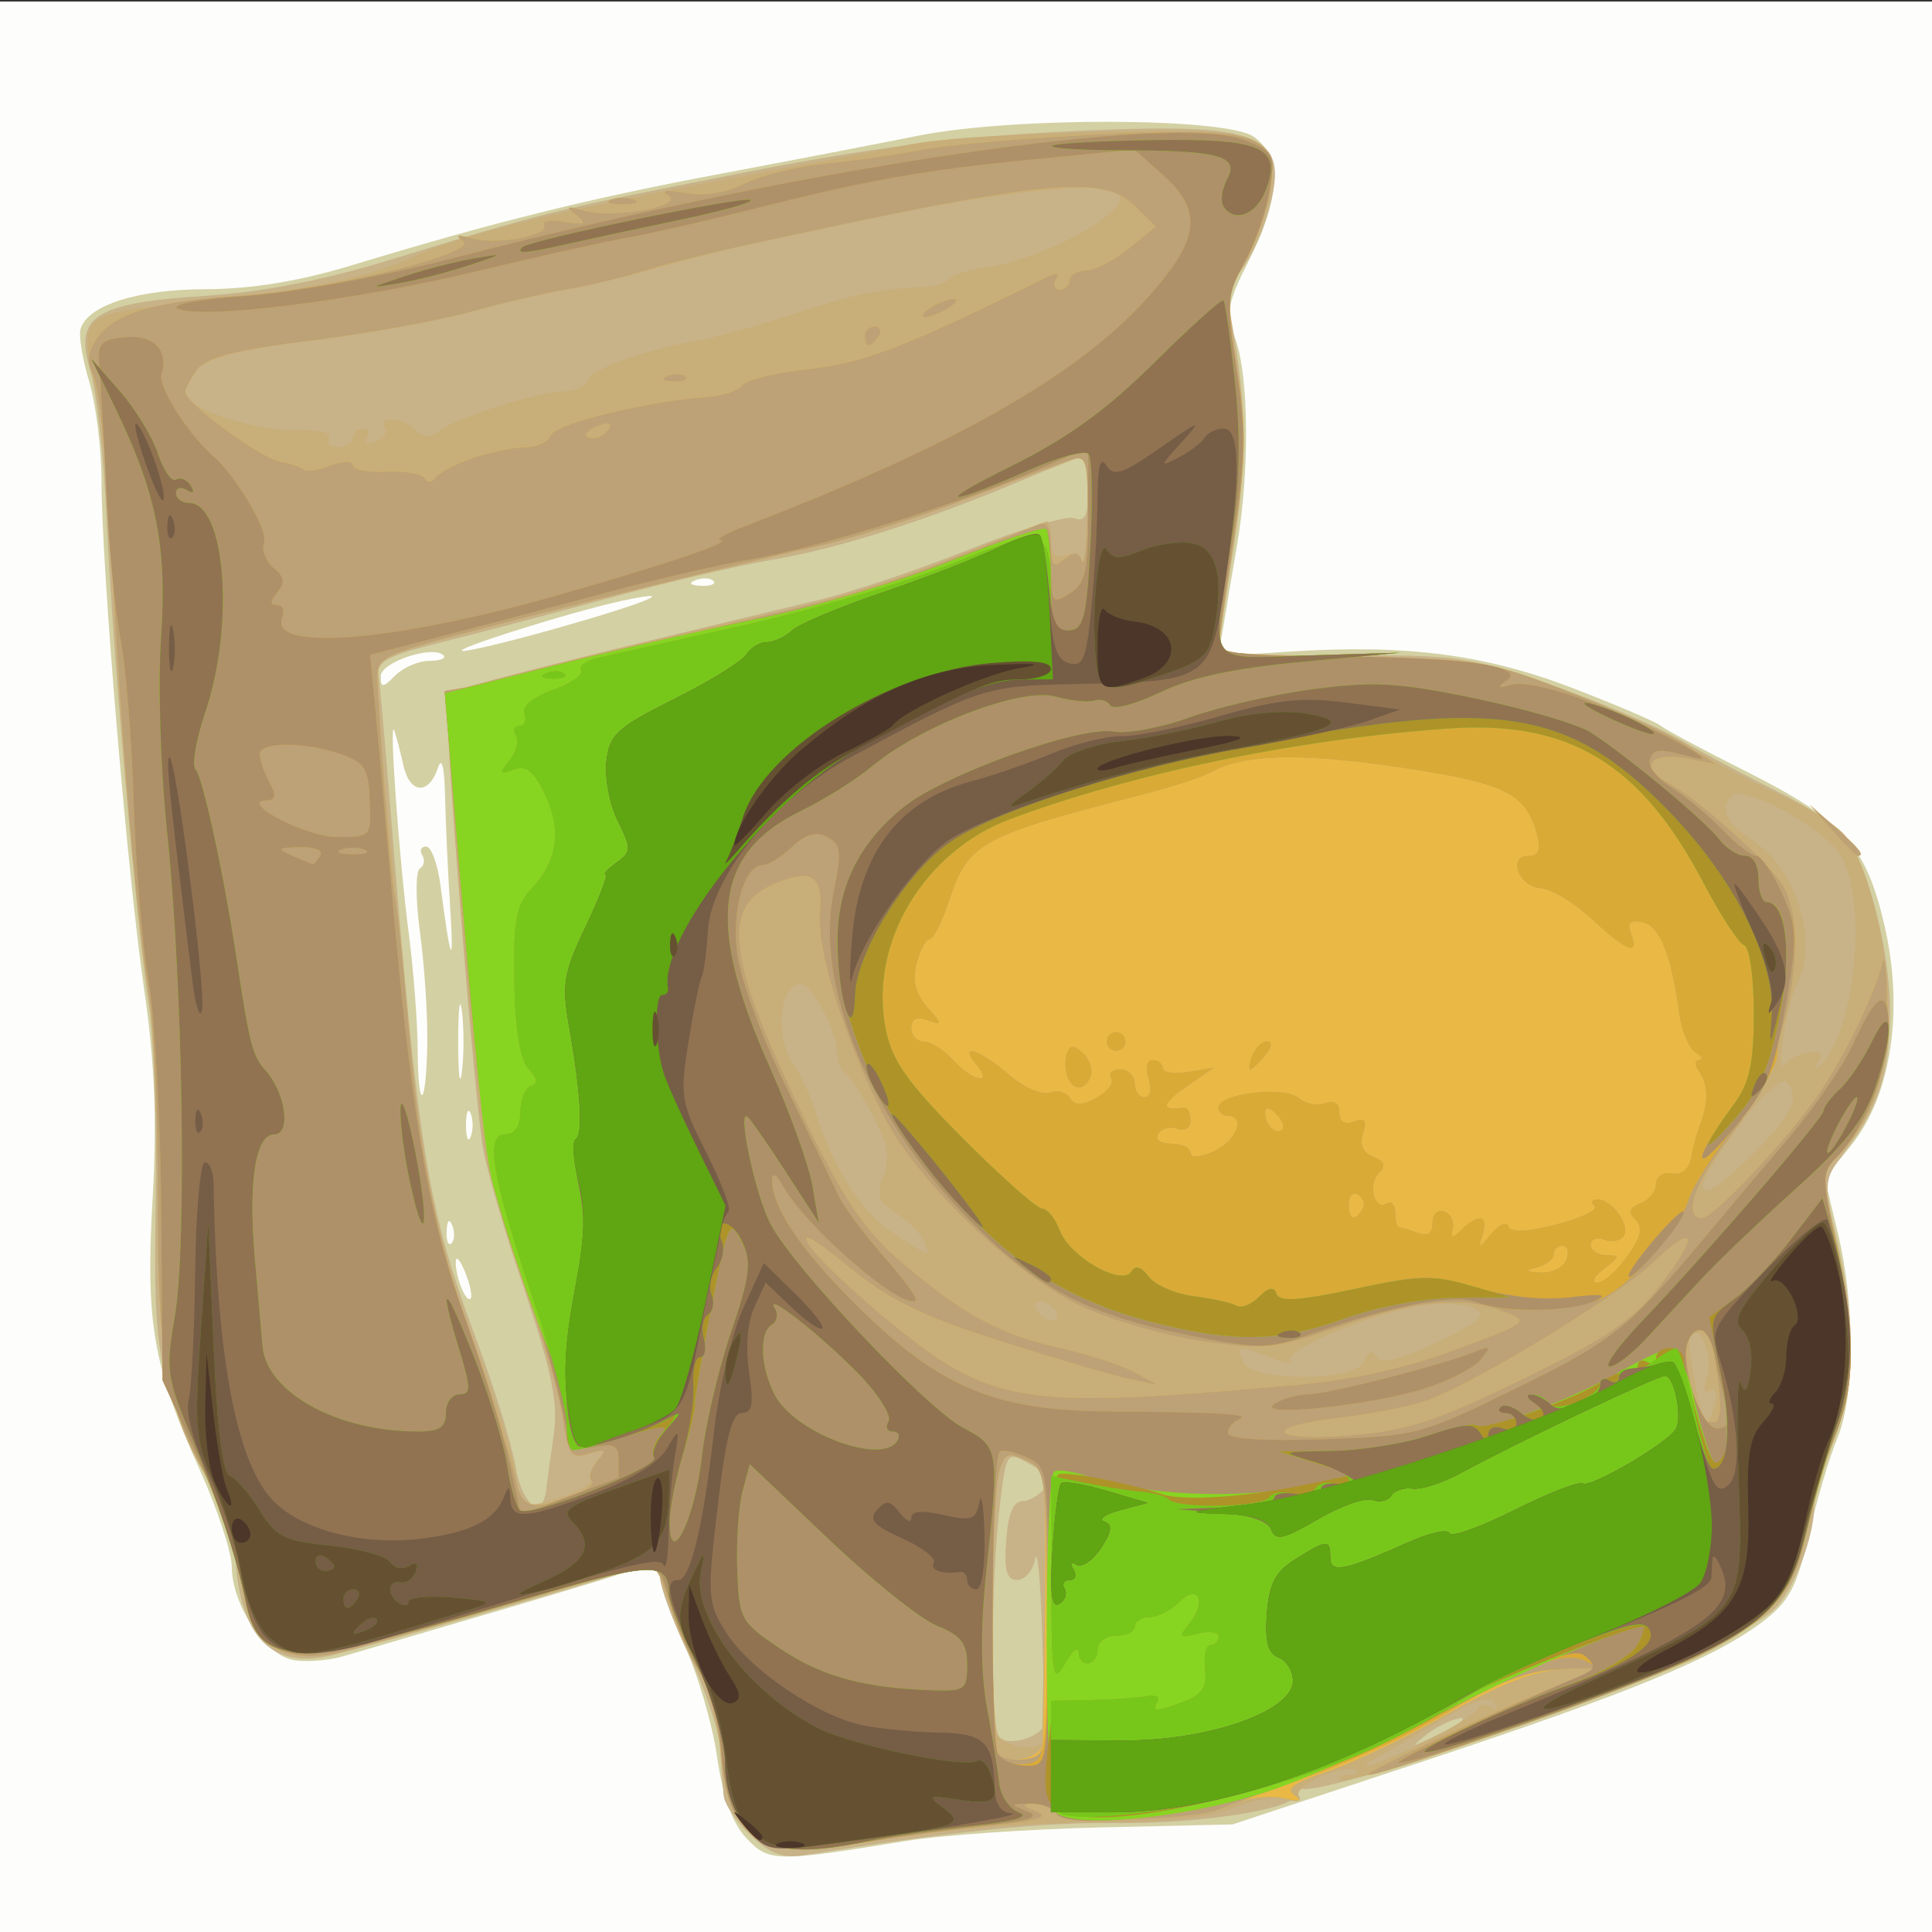 <?xml version="1.0" encoding="UTF-8" standalone="no"?>
<!-- Created with Inkscape (http://www.inkscape.org/) -->

<svg
   width="73.378mm"
   height="73.378mm"
   viewBox="0 0 73.378 73.378"
   version="1.1"
   id="svg5"
   sodipodi:docname="animalfeed.svg"
   inkscape:version="1.1.1 (3bf5ae0d25, 2021-09-20)"
   xmlns:inkscape="http://www.inkscape.org/namespaces/inkscape"
   xmlns:sodipodi="http://sodipodi.sourceforge.net/DTD/sodipodi-0.dtd"
   xmlns="http://www.w3.org/2000/svg"
   xmlns:svg="http://www.w3.org/2000/svg">
  <rect x="0" y="0" width="73.378" height="73.378" fill="#333333" stroke="none"/>
  <sodipodi:namedview
     id="namedview7"
     pagecolor="#ffffff"
     bordercolor="#666666"
     borderopacity="1.0"
     inkscape:pageshadow="2"
     inkscape:pageopacity="0.0"
     inkscape:pagecheckerboard="0"
     inkscape:document-units="mm"
     showgrid="false"
     inkscape:zoom="2.8882212"
     inkscape:cx="142.30212"
     inkscape:cy="159.78693"
     inkscape:window-width="1920"
     inkscape:window-height="1009"
     inkscape:window-x="-8"
     inkscape:window-y="-8"
     inkscape:window-maximized="1"
     inkscape:current-layer="layer1" />
  <defs
     id="defs2" />
  <g
     inkscape:label="Layer 1"
     inkscape:groupmode="layer"
     id="layer1"
     transform="translate(502.406,229.966)">
    <g
       id="g4099">
      <path
         style="fill:#fdfdfc;stroke-width:0.353"
         d="m -502.441,-193.231 v -36.677 h 36.769 36.769 v 36.677 36.677 h -36.769 -36.769 z"
         id="path4131" />
      <path
         style="fill:#d3d0a3;stroke-width:0.353"
         d="m -474.059,-160.153 c -0.532,-0.565 -0.893,-1.573 -1.116,-3.114 -0.182,-1.254 -0.741,-3.152 -1.243,-4.219 -0.502,-1.067 -0.915,-2.234 -0.916,-2.595 -0.003,-0.485 -0.164,-0.589 -0.622,-0.399 -0.34,0.141 -2.767,0.884 -5.392,1.653 -2.625,0.769 -5.309,1.556 -5.963,1.75 -0.655,0.194 -1.574,0.256 -2.044,0.139 -1.046,-0.262 -2.243,-2.129 -2.245,-3.501 -7.4e-4,-0.557 -0.549,-2.224 -1.218,-3.703 -1.777,-3.929 -2.064,-5.578 -1.791,-10.312 0.171,-2.962 0.082,-5.158 -0.322,-7.935 -0.643,-4.428 -1.62,-16.083 -1.62,-19.328 0,-1.215 -0.212,-2.91 -0.47,-3.767 -0.259,-0.857 -0.403,-1.759 -0.322,-2.003 0.301,-0.901 2.166,-1.488 4.752,-1.495 1.748,-0.005 3.551,-0.302 5.586,-0.92 5.427,-1.647 8.945,-2.52 13.965,-3.464 2.722,-0.512 6.096,-1.162 7.498,-1.444 3.588,-0.723 11.699,-0.7 12.752,0.036 1.073,0.75 1.018,2.334 -0.164,4.663 -0.843,1.662 -0.902,2.001 -0.53,3.028 0.514,1.418 0.542,5.024 0.06,7.83 -0.198,1.151 -0.436,2.569 -0.53,3.151 l -0.171,1.058 2.74,-0.176 c 4.373,-0.281 7.375,0.107 10.695,1.383 1.653,0.635 3.164,1.282 3.359,1.437 0.194,0.155 1.626,0.921 3.182,1.702 3.752,1.884 4.606,2.827 5.313,5.867 0.749,3.22 0.266,6.449 -1.246,8.343 l -1.019,1.276 0.497,2.075 c 0.659,2.753 0.65,6.199 -0.021,7.801 -0.298,0.712 -0.786,2.363 -1.083,3.667 -0.45,1.972 -0.744,2.526 -1.745,3.288 -1.83,1.393 -4.995,2.695 -12.92,5.318 l -7.22,2.389 -4.979,0.114 c -2.738,0.063 -6.079,0.294 -7.425,0.514 -4.946,0.807 -5.205,0.803 -6.06,-0.105 z m -10.674,-21.477 c -0.186,-0.465 -0.349,-0.659 -0.361,-0.433 -0.03,0.55 0.382,1.595 0.559,1.418 0.077,-0.077 -0.012,-0.52 -0.198,-0.985 z m -0.496,-1.792 c -0.113,-0.281 -0.197,-0.198 -0.214,0.213 -0.015,0.372 0.068,0.58 0.186,0.463 0.117,-0.117 0.13,-0.421 0.028,-0.676 z m 0.7,-4.254 c -0.098,-0.242 -0.178,-0.044 -0.178,0.441 0,0.485 0.08,0.683 0.178,0.441 0.098,-0.242 0.098,-0.639 0,-0.882 z m -1.648,-2.751 c 0.013,-1.057 -0.113,-2.921 -0.279,-4.144 -0.167,-1.222 -0.169,-2.304 -0.006,-2.405 0.163,-0.101 0.205,-0.331 0.093,-0.511 -0.112,-0.181 -0.045,-0.328 0.149,-0.328 0.194,0 0.44,0.674 0.546,1.499 0.378,2.925 0.518,3.229 0.364,0.794 -0.086,-1.358 -0.173,-3.262 -0.193,-4.232 -0.023,-1.077 -0.127,-1.489 -0.268,-1.058 -0.345,1.057 -1.073,1.007 -1.315,-0.09 -0.118,-0.532 -0.274,-1.126 -0.348,-1.32 -0.204,-0.536 0.187,4.898 0.555,7.728 0.179,1.375 0.331,3.359 0.337,4.41 0.014,2.476 0.335,2.176 0.365,-0.341 z m 1.316,-1.128 c -0.078,-0.63 -0.143,-0.115 -0.143,1.146 0,1.261 0.064,1.777 0.143,1.146 0.078,-0.63 0.078,-1.662 0,-2.292 z m -1.232,-13.313 c 0.407,0 0.646,-0.094 0.53,-0.21 -0.399,-0.398 -2.382,0.261 -2.382,0.792 0,0.455 0.076,0.451 0.556,-0.028 0.306,-0.305 0.889,-0.554 1.296,-0.554 z m 4.976,-1.277 c 3.323,-0.946 4.581,-1.483 2.365,-1.009 -1.897,0.406 -6.601,1.884 -6.077,1.911 0.255,0.013 1.926,-0.393 3.712,-0.902 z m 5.804,-1.757 c -0.117,-0.117 -0.422,-0.13 -0.678,-0.028 -0.282,0.113 -0.198,0.196 0.214,0.213 0.373,0.015 0.582,-0.068 0.464,-0.185 z"
         id="path4129" />
      <path
         style="fill:#c8b288;stroke-width:0.353"
         d="m -473.892,-160.251 c -0.535,-0.503 -0.998,-1.187 -1.03,-1.518 -0.032,-0.332 -0.097,-1.158 -0.144,-1.837 -0.048,-0.679 -0.579,-2.266 -1.18,-3.527 -0.601,-1.261 -1.093,-2.587 -1.093,-2.947 -2e-4,-0.479 -0.166,-0.591 -0.619,-0.416 -0.803,0.31 -10.118,2.983 -11.851,3.401 -2.208,0.533 -3.409,-0.614 -3.641,-3.477 -0.051,-0.631 -0.567,-2.138 -1.147,-3.35 -1.85,-3.869 -1.987,-4.622 -1.897,-10.382 0.046,-2.946 -0.074,-6.358 -0.268,-7.582 -0.462,-2.922 -1.378,-13.51 -1.608,-18.584 -0.1,-2.208 -0.372,-4.649 -0.605,-5.424 -0.62,-2.065 0.136,-2.556 4.372,-2.837 2.245,-0.149 4.542,-0.602 7.188,-1.417 5.731,-1.765 6.173,-1.874 13.277,-3.265 4.8,-0.94 8.015,-1.351 12.179,-1.556 7.826,-0.386 8.735,0.043 7.551,3.561 -0.222,0.659 -0.638,1.469 -0.924,1.8 -0.37,0.427 -0.452,0.989 -0.282,1.94 0.568,3.187 0.58,5.252 0.052,8.578 -0.31,1.95 -0.563,3.657 -0.562,3.795 1.8e-4,0.138 2.097,0.238 4.661,0.223 4.381,-0.026 4.858,0.041 7.958,1.118 1.814,0.63 4.052,1.582 4.974,2.116 0.922,0.534 2.551,1.402 3.62,1.929 1.069,0.527 2.209,1.254 2.532,1.615 0.866,0.968 1.77,4.445 1.758,6.767 -0.011,2.315 -0.428,3.622 -1.673,5.25 -0.865,1.131 -0.867,1.15 -0.329,3.462 0.73,3.139 0.68,5.434 -0.166,7.655 -0.389,1.02 -0.708,2.093 -0.709,2.384 -0.005,1.196 -0.789,3.226 -1.518,3.928 -0.428,0.412 -2.051,1.348 -3.607,2.08 -3.675,1.728 -13.809,5.063 -14.357,4.725 -0.258,-0.159 -0.332,-0.113 -0.188,0.119 0.369,0.595 -3.427,1.244 -7.021,1.199 -2.686,-0.033 -6.167,0.33 -11.667,1.218 -0.805,0.13 -1.295,-0.05 -2.033,-0.744 z m 11.19,-4.366 c -0.019,-0.22 -0.081,-1.868 -0.137,-3.663 -0.056,-1.794 -0.17,-2.905 -0.254,-2.469 -0.084,0.436 -0.39,0.793 -0.679,0.793 -0.4,0 -0.5,-0.358 -0.417,-1.499 0.076,-1.049 0.268,-1.499 0.639,-1.499 0.469,0 1.315,-0.838 1.005,-0.996 -0.066,-0.034 -0.464,-0.252 -0.884,-0.485 -0.736,-0.408 -0.772,-0.346 -1.016,1.749 -0.329,2.824 -0.351,8.142 -0.036,8.65 0.305,0.493 1.83,-0.007 1.779,-0.583 z m 15.739,0.081 c 0.485,-0.423 -0.666,-0.03 -1.229,0.42 -0.647,0.517 -0.636,0.524 0.198,0.129 0.486,-0.231 0.95,-0.478 1.031,-0.548 z m -34.697,-8.857 c 0.04,-0.339 0.17,-1.283 0.288,-2.098 0.167,-1.151 -0.065,-2.327 -1.047,-5.29 -0.694,-2.095 -1.42,-4.536 -1.614,-5.424 -0.344,-1.575 -1.562,-17.246 -1.356,-17.451 0.097,-0.097 9.016,-2.328 14.041,-3.513 1.253,-0.295 3.84,-1.162 5.75,-1.927 1.91,-0.764 3.709,-1.299 3.998,-1.188 0.405,0.155 0.525,-0.09 0.525,-1.071 0,-0.7 -0.084,-1.272 -0.187,-1.272 -0.103,0 -1.177,0.418 -2.386,0.928 -3.547,1.497 -6.935,2.573 -9.423,2.991 -1.277,0.215 -4.072,0.871 -6.211,1.457 -2.139,0.587 -5.003,1.342 -6.364,1.679 -2.045,0.506 -2.459,0.728 -2.381,1.275 0.051,0.364 0.241,2.488 0.42,4.718 1.079,13.391 1.416,15.477 3.321,20.572 0.665,1.778 1.321,3.907 1.458,4.732 0.247,1.483 1.028,2.073 1.169,0.882 z"
         id="path4127" />
      <path
         style="fill:#c8ae78;stroke-width:0.353"
         d="m -474.052,-160.488 c -0.548,-0.589 -0.835,-1.449 -0.97,-2.903 -0.105,-1.137 -0.495,-2.563 -0.867,-3.169 -0.371,-0.607 -0.878,-1.788 -1.126,-2.626 -0.331,-1.119 -0.599,-1.477 -1.006,-1.348 -2.586,0.818 -10.708,3.156 -11.692,3.365 -1.846,0.394 -3.095,-0.345 -3.373,-1.994 -0.337,-2.004 -0.877,-3.667 -1.6,-4.93 -1.387,-2.422 -1.751,-4.597 -1.726,-10.307 0.013,-3.015 -0.139,-6.513 -0.339,-7.773 -0.509,-3.208 -1.444,-14.662 -1.463,-17.919 -0.008,-1.492 -0.174,-3.426 -0.368,-4.299 -0.871,-3.925 -1.269,-3.561 4.625,-4.232 3.785,-0.431 5.63,-0.844 7.41,-1.659 1.693,-0.775 5.582,-1.722 12.035,-2.93 3.014,-0.564 5.957,-1.124 6.541,-1.243 1.342,-0.275 4.316,-0.452 8.872,-0.529 4.51,-0.076 5.241,0.267 4.923,2.306 -0.121,0.776 -0.549,1.966 -0.951,2.645 -0.686,1.159 -0.705,1.407 -0.296,4.056 0.368,2.384 0.347,3.411 -0.135,6.623 -0.313,2.091 -0.569,3.916 -0.569,4.056 7.1e-4,0.14 2.268,0.278 5.038,0.307 4.858,0.051 5.152,0.097 8.278,1.3 1.783,0.686 3.927,1.678 4.764,2.206 0.837,0.527 2.322,1.312 3.299,1.745 2.312,1.023 2.869,1.688 3.529,4.215 1.002,3.837 0.571,7.206 -1.176,9.201 l -0.839,0.958 0.573,2.603 c 0.716,3.251 0.728,5.411 0.038,7.058 -0.295,0.703 -0.778,2.321 -1.074,3.595 -0.634,2.725 -1.374,3.623 -4.143,5.023 -2.31,1.168 -13.357,4.992 -13.631,4.719 -0.098,-0.098 0.033,-0.179 0.292,-0.179 0.259,0 0.391,-0.08 0.293,-0.178 -0.323,-0.322 -2.419,0.591 -2.193,0.955 0.135,0.218 -0.049,0.271 -0.474,0.136 -0.382,-0.121 -1.272,0.021 -1.977,0.315 -0.838,0.349 -2.483,0.54 -4.741,0.55 -1.902,0.008 -4.652,0.165 -6.11,0.348 -6.739,0.845 -6.826,0.844 -7.673,-0.066 z m 25.804,-3.34 c 1.014,-0.51 1.898,-1.066 1.963,-1.237 0.065,-0.17 0.289,-0.205 0.497,-0.077 0.219,0.135 0.275,0.067 0.133,-0.163 -0.166,-0.268 -0.78,-0.074 -1.911,0.605 -0.916,0.55 -1.984,1.175 -2.373,1.388 -1.441,0.791 -0.089,0.377 1.691,-0.517 z m -14.578,-0.043 c 0.01,-0.145 0.05,-2.519 0.088,-5.274 0.069,-4.877 0.05,-5.019 -0.72,-5.369 -0.675,-0.306 -0.82,-0.244 -0.984,0.425 -0.319,1.294 -0.368,9.566 -0.06,10.041 0.307,0.474 1.647,0.615 1.676,0.176 z m -18.083,-9.298 c 0.622,-0.216 1.045,-0.48 0.94,-0.585 -0.105,-0.105 0.004,-0.427 0.244,-0.715 0.369,-0.443 0.32,-0.487 -0.315,-0.286 -0.67,0.212 -0.777,0.067 -0.989,-1.346 -0.131,-0.871 -0.716,-2.889 -1.3,-4.485 -0.584,-1.596 -1.284,-3.864 -1.556,-5.04 -0.43,-1.859 -1.763,-17.808 -1.505,-18.01 0.273,-0.213 9.033,-2.383 11.939,-2.958 1.847,-0.365 5.006,-1.317 7.02,-2.115 2.014,-0.798 3.724,-1.45 3.801,-1.45 0.077,0 0.139,0.334 0.139,0.743 0,0.501 0.166,0.68 0.507,0.549 0.279,-0.107 0.585,-0.005 0.679,0.227 0.094,0.232 0.184,-0.589 0.2,-1.824 0.025,-1.985 -0.044,-2.223 -0.591,-2.049 -0.34,0.108 -2.115,0.774 -3.944,1.479 -1.829,0.706 -4.374,1.517 -5.657,1.803 -2.449,0.546 -9.326,2.236 -13.822,3.397 -1.458,0.377 -2.754,0.788 -2.878,0.913 -0.125,0.126 -0.012,2.45 0.251,5.166 0.263,2.716 0.652,6.842 0.865,9.169 0.467,5.098 1.016,7.608 2.604,11.907 0.662,1.792 1.307,3.852 1.434,4.58 0.255,1.463 0.314,1.491 1.932,0.929 z m 43.624,-3.486 c 0.111,-0.425 0.043,-0.618 -0.173,-0.485 -0.224,0.138 -0.27,-0.058 -0.122,-0.521 0.252,-0.792 -0.277,-2.131 -0.621,-1.574 -0.181,0.292 0.402,3.286 0.639,3.286 0.051,0 0.176,-0.318 0.278,-0.706 z m -13.3,-1.616 c 0.148,-0.385 0.293,-0.433 0.465,-0.155 0.176,0.284 0.853,0.119 2.281,-0.556 1.659,-0.784 1.922,-1.02 1.437,-1.291 -0.327,-0.182 -1.256,-0.228 -2.065,-0.101 -1.863,0.292 -5.282,1.74 -4.932,2.089 0.145,0.145 -0.18,0.095 -0.724,-0.111 -1.27,-0.482 -1.312,-0.476 -1.07,0.154 0.299,0.776 4.307,0.751 4.608,-0.03 z m -11.727,-1.91 c -0.12,-0.194 -0.378,-0.353 -0.572,-0.353 -0.194,0 -0.255,0.159 -0.135,0.353 0.12,0.194 0.378,0.353 0.572,0.353 0.194,0 0.255,-0.159 0.135,-0.353 z m -4.99,-2.624 c -0.107,-0.279 -0.575,-0.756 -1.04,-1.06 -0.711,-0.465 -0.792,-0.692 -0.508,-1.435 0.259,-0.679 0.167,-1.208 -0.4,-2.292 -0.405,-0.775 -0.879,-1.497 -1.053,-1.604 -0.174,-0.107 -0.317,-0.5 -0.317,-0.871 0,-0.372 -0.29,-1.152 -0.645,-1.734 -0.494,-0.811 -0.742,-0.961 -1.061,-0.643 -0.56,0.559 -0.526,2.074 0.067,2.928 0.265,0.383 0.604,1.092 0.753,1.577 0.681,2.22 1.786,3.993 2.97,4.768 1.543,1.01 1.472,0.988 1.233,0.367 z m 31.658,-3.522 c 1.074,-1.092 1.466,-1.742 1.304,-2.164 -0.215,-0.56 -0.285,-0.556 -0.978,0.062 -0.711,0.634 -2.422,3.092 -2.422,3.48 0,0.5 0.704,0.037 2.096,-1.378 z m 1.917,-3.665 c 0.457,-0.078 0.573,0.028 0.385,0.353 -0.148,0.255 -0.134,0.342 0.03,0.193 1.358,-1.232 1.873,-6.295 0.816,-8.028 -0.639,-1.049 -3.692,-2.713 -4.145,-2.26 -0.46,0.459 -0.19,1.063 0.732,1.639 1.706,1.066 2.596,3.861 1.753,5.505 -0.386,0.754 -0.823,3.536 -0.481,3.063 0.14,-0.194 0.55,-0.403 0.909,-0.464 z m -55.277,-23.341 c 0,-0.194 0.168,-0.353 0.374,-0.353 0.206,0 0.277,0.157 0.158,0.349 -0.124,0.2 0.018,0.259 0.331,0.139 0.301,-0.115 0.459,-0.351 0.351,-0.525 -0.287,-0.463 0.695,-0.386 1.175,0.092 0.281,0.28 0.552,0.296 0.866,0.05 0.647,-0.507 3.791,-1.516 4.725,-1.516 0.431,0 0.86,-0.198 0.953,-0.441 0.168,-0.434 2.248,-1.168 4.325,-1.525 0.583,-0.1 2.174,-0.548 3.535,-0.995 2.299,-0.755 3.106,-0.92 4.95,-1.015 0.389,-0.02 0.788,-0.152 0.887,-0.293 0.099,-0.141 0.656,-0.324 1.237,-0.407 2.425,-0.343 5.855,-2.236 5.212,-2.877 -0.759,-0.757 -10.412,0.846 -17.943,2.979 -0.778,0.22 -2.13,0.528 -3.005,0.684 -0.875,0.156 -2.546,0.55 -3.712,0.876 -1.167,0.326 -3.866,0.81 -5.998,1.075 -3.746,0.466 -4.785,0.906 -4.785,2.025 0,0.544 2.616,1.411 4.167,1.38 0.89,-0.017 1.429,0.111 1.305,0.31 -0.116,0.187 0.037,0.34 0.341,0.34 0.303,0 0.551,-0.159 0.551,-0.353 z"
         id="path4125" />
      <path
         style="fill:#eab945;stroke-width:0.353"
         d="m -474.078,-160.526 c -0.521,-0.553 -0.811,-1.433 -0.944,-2.865 -0.105,-1.137 -0.495,-2.563 -0.867,-3.169 -0.371,-0.607 -0.878,-1.788 -1.126,-2.626 -0.331,-1.119 -0.599,-1.477 -1.006,-1.348 -2.586,0.818 -10.708,3.156 -11.692,3.365 -1.846,0.394 -3.095,-0.345 -3.373,-1.994 -0.337,-2.004 -0.877,-3.667 -1.6,-4.93 -1.387,-2.422 -1.751,-4.597 -1.726,-10.307 0.013,-3.015 -0.137,-6.513 -0.334,-7.773 -0.515,-3.297 -1.071,-9.838 -1.427,-16.798 -0.17,-3.323 -0.476,-6.353 -0.681,-6.734 -0.277,-0.517 -0.241,-0.879 0.143,-1.426 0.663,-0.944 2.167,-1.387 5.462,-1.608 3.418,-0.229 9.076,-1.622 8.425,-2.074 -0.318,-0.221 -0.211,-0.253 0.334,-0.1 0.945,0.266 2.991,-0.114 2.746,-0.51 -0.093,-0.15 0.264,-0.204 0.792,-0.12 0.779,0.124 0.861,0.076 0.431,-0.25 -0.431,-0.328 -0.379,-0.361 0.28,-0.175 1.141,0.321 3.853,-0.162 3.213,-0.573 -0.31,-0.199 -0.079,-0.235 0.635,-0.099 0.715,0.137 1.539,0.008 2.27,-0.356 0.631,-0.314 1.994,-0.653 3.03,-0.753 1.036,-0.1 2.719,-0.341 3.741,-0.535 1.021,-0.194 4.048,-0.453 6.727,-0.575 6.048,-0.276 6.809,-0.021 6.459,2.169 -0.125,0.782 -0.556,1.977 -0.959,2.656 -0.686,1.159 -0.705,1.407 -0.296,4.056 0.368,2.384 0.347,3.411 -0.135,6.623 -0.313,2.091 -0.569,3.916 -0.569,4.056 7.1e-4,0.14 2.268,0.278 5.038,0.307 4.844,0.051 5.159,0.1 8.233,1.283 1.758,0.676 3.747,1.576 4.419,2 l 1.223,0.771 -1.115,-0.222 c -1.366,-0.272 -1.86,0.329 -0.751,0.914 1.182,0.623 3.92,3.08 4.417,3.962 1.083,1.923 0.047,6.836 -1.981,9.396 -1.36,1.716 -1.878,3.182 -1.124,3.182 0.443,0 3.282,-3.018 4.436,-4.715 1.009,-1.484 2.163,-3.863 2.417,-4.983 0.088,-0.388 0.167,0.326 0.174,1.587 0.016,2.597 -0.439,4.106 -1.655,5.495 l -0.839,0.958 0.573,2.603 c 0.716,3.251 0.728,5.411 0.038,7.058 -0.295,0.703 -0.778,2.321 -1.074,3.595 -0.633,2.722 -1.375,3.623 -4.13,5.016 -1.749,0.884 -11.988,4.569 -12.603,4.535 -0.372,-0.02 6.07,-3.026 7.472,-3.487 0.729,-0.24 1.326,-0.475 1.326,-0.523 0,-0.048 -0.676,-0.047 -1.503,0.003 -1.019,0.062 -2.408,0.608 -4.314,1.698 -1.547,0.884 -3.594,1.866 -4.549,2.182 -1.265,0.419 -1.606,0.663 -1.254,0.897 0.325,0.216 0.19,0.254 -0.415,0.115 -0.494,-0.114 -1.369,-0.014 -1.945,0.221 -1.407,0.574 -6.388,0.827 -6.69,0.34 -0.128,-0.206 -0.501,-0.364 -0.83,-0.35 -0.483,0.02 -0.462,0.079 0.109,0.308 0.506,0.203 0.003,0.353 -1.768,0.529 -1.361,0.135 -3.339,0.393 -4.396,0.574 -3.021,0.516 -4.06,0.416 -4.895,-0.47 z m 11.276,-3.21 c 0.022,-0.22 0.062,-2.654 0.088,-5.409 0.046,-4.866 0.025,-5.019 -0.744,-5.369 -0.686,-0.312 -0.82,-0.244 -1.01,0.512 -0.321,1.274 -0.366,10.148 -0.054,10.626 0.318,0.489 1.662,0.207 1.72,-0.361 z m -17.869,-9.403 c 0.526,-0.199 0.856,-0.463 0.733,-0.585 -0.123,-0.122 -0.026,-0.458 0.213,-0.746 0.369,-0.443 0.32,-0.487 -0.315,-0.286 -0.667,0.211 -0.777,0.068 -0.98,-1.289 -0.126,-0.839 -0.639,-2.709 -1.14,-4.154 -1.609,-4.647 -1.883,-6.042 -2.416,-12.326 -0.288,-3.394 -0.619,-7.303 -0.735,-8.685 l -0.211,-2.513 0.998,-0.168 c 0.549,-0.092 2.907,-0.649 5.241,-1.238 2.333,-0.589 5.603,-1.388 7.265,-1.776 2.54,-0.593 4.195,-1.167 9.086,-3.15 0.289,-0.117 0.442,0.153 0.442,0.783 0,0.786 0.091,0.887 0.496,0.552 0.381,-0.315 0.538,-0.305 0.679,0.045 0.101,0.251 0.196,-0.555 0.211,-1.79 0.025,-1.985 -0.044,-2.223 -0.591,-2.049 -0.34,0.108 -2.115,0.774 -3.944,1.479 -1.829,0.706 -4.374,1.516 -5.657,1.802 -3.108,0.691 -10.1,2.418 -13.822,3.414 -2.769,0.741 -3.001,0.872 -2.957,1.671 0.197,3.542 0.544,7.857 0.661,8.206 0.077,0.231 0.32,2.526 0.54,5.1 0.432,5.068 1.065,8.022 2.775,12.953 0.605,1.746 1.184,3.61 1.285,4.144 0.199,1.046 0.649,1.173 2.141,0.607 z m 36.087,-4.446 c 3.215,-1.565 4.175,-2.218 5.215,-3.55 1.513,-1.938 1.38,-2.449 -0.234,-0.896 -1.384,1.331 -7.068,4.773 -8.762,5.305 -0.671,0.211 -2.135,0.49 -3.253,0.62 -2.958,0.345 -2.503,0.905 0.53,0.652 2.14,-0.178 3.214,-0.53 6.503,-2.131 z m 7.42,-0.013 c -0.256,-1.861 -0.362,-2.053 -0.939,-1.698 -0.265,0.163 -0.324,0.703 -0.168,1.531 0.284,1.512 0.443,1.814 0.952,1.814 0.25,0 0.303,-0.566 0.154,-1.647 z m -16.133,0.243 c 2.262,-0.202 4.282,-0.644 6.187,-1.354 2.754,-1.026 2.802,-1.064 1.833,-1.44 -1.571,-0.61 -3.272,-0.459 -6.193,0.55 -2.502,0.864 -2.905,0.909 -5.223,0.578 -1.382,-0.197 -3.419,-0.772 -4.527,-1.279 -2.63,-1.201 -6.349,-4.763 -7.649,-7.325 -1.471,-2.901 -2.519,-6.249 -2.397,-7.662 0.125,-1.452 -0.331,-1.725 -1.801,-1.076 -1.992,0.88 -1.692,2.935 1.335,9.126 1.419,2.903 2.187,4.026 3.554,5.197 2.333,1.999 3.72,2.751 6.043,3.274 1.069,0.241 2.342,0.656 2.828,0.922 l 0.884,0.483 -1.061,-0.221 c -0.583,-0.122 -2.777,-0.767 -4.875,-1.434 -3.034,-0.965 -4.227,-1.548 -5.834,-2.851 -1.407,-1.141 -1.848,-1.375 -1.453,-0.772 0.312,0.477 1.723,1.806 3.136,2.955 3.778,3.07 4.933,3.247 15.212,2.327 z m -31.148,-35.216 c 0.661,-0.226 1.559,-0.41 1.995,-0.41 0.436,0 0.872,-0.205 0.969,-0.457 0.17,-0.442 3.642,-1.294 5.913,-1.45 0.611,-0.042 1.219,-0.242 1.35,-0.445 0.131,-0.202 1.273,-0.481 2.537,-0.619 2.091,-0.229 3.663,-0.835 8.964,-3.457 0.449,-0.222 0.582,-0.205 0.421,0.054 -0.129,0.208 -0.066,0.379 0.14,0.379 0.206,0 0.374,-0.159 0.374,-0.353 0,-0.194 0.278,-0.358 0.619,-0.365 0.34,-0.007 1.075,-0.385 1.633,-0.84 l 1.014,-0.827 -0.749,-0.747 c -1.272,-1.269 -3.285,-1.067 -15.068,1.509 -1.361,0.298 -3.032,0.723 -3.712,0.945 -0.681,0.222 -1.953,0.527 -2.828,0.678 -0.875,0.151 -2.546,0.541 -3.712,0.866 -1.167,0.326 -3.866,0.81 -5.998,1.075 -2.899,0.361 -3.991,0.639 -4.331,1.102 -0.25,0.341 -0.454,0.721 -0.454,0.846 0,0.415 2.829,2.501 3.589,2.647 0.412,0.079 0.823,0.218 0.914,0.309 0.091,0.091 0.547,0.02 1.013,-0.157 0.472,-0.179 0.848,-0.185 0.848,-0.014 0,0.169 0.57,0.281 1.267,0.248 0.697,-0.033 1.353,0.08 1.458,0.25 0.107,0.173 0.289,0.163 0.413,-0.023 0.122,-0.183 0.762,-0.517 1.423,-0.743 z m 7.394,-3.12 c 0.255,-0.102 0.56,-0.089 0.678,0.028 0.117,0.117 -0.091,0.201 -0.464,0.185 -0.412,-0.017 -0.496,-0.1 -0.214,-0.213 z m 7.491,-1.522 c 0,-0.194 0.168,-0.353 0.374,-0.353 0.206,0 0.276,0.159 0.156,0.353 -0.12,0.194 -0.289,0.353 -0.374,0.353 -0.086,0 -0.156,-0.159 -0.156,-0.353 z m 2.475,-1.058 c 0.292,-0.188 0.689,-0.342 0.884,-0.342 0.194,0 0.115,0.154 -0.177,0.342 -0.292,0.188 -0.689,0.342 -0.884,0.342 -0.194,0 -0.115,-0.154 0.177,-0.342 z m -12.2,4.589 c 0.124,-0.2 -0.018,-0.259 -0.333,-0.139 -0.612,0.234 -0.725,0.487 -0.216,0.487 0.183,0 0.43,-0.157 0.549,-0.349 z m 46.467,15.249 -0.857,-0.97 0.972,0.855 c 0.909,0.799 1.134,1.085 0.857,1.085 -0.063,0 -0.501,-0.436 -0.972,-0.97 z m -46.376,-23.95 c 0.243,-0.098 0.641,-0.098 0.884,0 0.243,0.098 0.044,0.178 -0.442,0.178 -0.486,0 -0.685,-0.08 -0.442,-0.178 z"
         id="path4123" />
      <path
         style="fill:#bca276;stroke-width:0.353"
         d="m -474.078,-160.526 c -0.521,-0.553 -0.811,-1.433 -0.944,-2.865 -0.105,-1.137 -0.495,-2.563 -0.867,-3.169 -0.371,-0.607 -0.878,-1.788 -1.126,-2.626 -0.331,-1.119 -0.599,-1.477 -1.006,-1.348 -2.586,0.818 -10.708,3.156 -11.692,3.365 -1.846,0.394 -3.095,-0.345 -3.373,-1.994 -0.337,-2.004 -0.877,-3.667 -1.6,-4.93 -1.387,-2.422 -1.751,-4.597 -1.726,-10.307 0.013,-3.015 -0.137,-6.513 -0.334,-7.773 -0.515,-3.297 -1.071,-9.838 -1.427,-16.798 -0.17,-3.323 -0.476,-6.353 -0.681,-6.734 -0.277,-0.517 -0.241,-0.879 0.143,-1.426 0.663,-0.944 2.167,-1.387 5.462,-1.608 3.418,-0.229 9.076,-1.622 8.425,-2.074 -0.318,-0.221 -0.211,-0.253 0.334,-0.1 0.945,0.266 2.991,-0.114 2.746,-0.51 -0.093,-0.15 0.264,-0.204 0.792,-0.12 0.779,0.124 0.861,0.076 0.431,-0.25 -0.431,-0.328 -0.379,-0.361 0.28,-0.175 1.141,0.321 3.853,-0.162 3.213,-0.573 -0.31,-0.199 -0.079,-0.235 0.635,-0.099 0.715,0.137 1.539,0.008 2.27,-0.356 0.631,-0.314 1.994,-0.653 3.03,-0.753 1.036,-0.1 2.719,-0.341 3.741,-0.535 1.021,-0.194 4.048,-0.453 6.727,-0.575 6.048,-0.276 6.809,-0.021 6.459,2.169 -0.125,0.782 -0.556,1.977 -0.959,2.656 -0.686,1.159 -0.705,1.407 -0.296,4.056 0.368,2.384 0.347,3.411 -0.135,6.623 -0.313,2.091 -0.569,3.916 -0.569,4.056 7.1e-4,0.14 2.268,0.278 5.038,0.307 4.844,0.051 5.159,0.1 8.233,1.283 1.758,0.676 3.747,1.576 4.419,2 l 1.223,0.771 -1.115,-0.222 c -1.366,-0.272 -1.86,0.329 -0.751,0.914 1.182,0.623 3.92,3.08 4.417,3.962 1.083,1.923 0.047,6.836 -1.981,9.396 -1.36,1.716 -1.878,3.182 -1.124,3.182 0.443,0 3.282,-3.018 4.436,-4.715 1.009,-1.484 2.163,-3.863 2.417,-4.983 0.088,-0.388 0.167,0.326 0.174,1.587 0.016,2.597 -0.439,4.106 -1.655,5.495 l -0.839,0.958 0.573,2.603 c 0.716,3.251 0.728,5.411 0.038,7.058 -0.295,0.703 -0.778,2.321 -1.074,3.595 -0.633,2.722 -1.375,3.623 -4.13,5.016 -1.749,0.884 -11.988,4.569 -12.603,4.535 -0.372,-0.02 6.07,-3.026 7.472,-3.487 0.729,-0.24 1.326,-0.475 1.326,-0.523 0,-0.048 -0.728,-0.047 -1.618,0.003 -1.158,0.065 -2.295,0.499 -3.999,1.526 -1.31,0.789 -3.724,1.917 -5.365,2.505 -1.641,0.588 -3.222,1.168 -3.513,1.288 -1.009,0.415 -5.933,0.52 -6.173,0.132 -0.128,-0.206 -0.501,-0.364 -0.83,-0.35 -0.483,0.02 -0.462,0.079 0.109,0.308 0.506,0.203 0.003,0.353 -1.768,0.529 -1.361,0.135 -3.339,0.393 -4.396,0.574 -3.021,0.516 -4.06,0.416 -4.895,-0.47 z m 11.435,-8.207 c -0.022,-5.26 -0.046,-5.432 -0.814,-5.781 -0.686,-0.312 -0.82,-0.244 -1.01,0.511 -0.315,1.254 -0.368,10.144 -0.063,10.612 0.141,0.216 0.629,0.323 1.084,0.236 0.825,-0.157 0.827,-0.168 0.804,-5.579 z m -18.028,-4.406 c 0.526,-0.199 0.856,-0.463 0.733,-0.585 -0.123,-0.122 -0.026,-0.458 0.213,-0.746 0.369,-0.443 0.32,-0.487 -0.315,-0.286 -0.667,0.211 -0.777,0.068 -0.98,-1.289 -0.126,-0.839 -0.639,-2.709 -1.14,-4.154 -1.609,-4.647 -1.883,-6.042 -2.416,-12.326 -0.288,-3.394 -0.619,-7.303 -0.735,-8.685 l -0.211,-2.513 0.998,-0.168 c 0.549,-0.092 2.907,-0.649 5.241,-1.238 2.333,-0.589 5.603,-1.388 7.265,-1.776 2.54,-0.593 4.195,-1.167 9.086,-3.15 0.289,-0.117 0.442,0.153 0.442,0.783 0,0.786 0.091,0.887 0.496,0.552 0.381,-0.315 0.538,-0.305 0.679,0.045 0.101,0.251 0.196,-0.555 0.211,-1.79 0.025,-1.985 -0.044,-2.223 -0.591,-2.049 -0.34,0.108 -2.115,0.774 -3.944,1.479 -1.829,0.706 -4.374,1.516 -5.657,1.802 -3.108,0.691 -10.1,2.418 -13.822,3.414 -2.769,0.741 -3.001,0.872 -2.957,1.671 0.197,3.542 0.544,7.857 0.661,8.206 0.077,0.231 0.32,2.526 0.54,5.1 0.432,5.068 1.065,8.022 2.775,12.953 0.605,1.746 1.184,3.61 1.285,4.144 0.199,1.046 0.649,1.173 2.141,0.607 z m 36.087,-4.446 c 3.215,-1.565 4.175,-2.218 5.215,-3.55 1.513,-1.938 1.38,-2.449 -0.234,-0.896 -1.384,1.331 -7.068,4.773 -8.762,5.305 -0.671,0.211 -2.135,0.49 -3.253,0.62 -2.958,0.345 -2.503,0.905 0.53,0.652 2.14,-0.178 3.214,-0.53 6.503,-2.131 z m 7.42,-0.013 c -0.256,-1.861 -0.362,-2.053 -0.939,-1.698 -0.265,0.163 -0.324,0.703 -0.168,1.531 0.284,1.512 0.443,1.814 0.952,1.814 0.25,0 0.303,-0.566 0.154,-1.647 z m -16.133,0.243 c 2.262,-0.202 4.282,-0.644 6.187,-1.354 2.754,-1.026 2.802,-1.064 1.833,-1.44 -1.571,-0.61 -3.272,-0.459 -6.193,0.55 -2.502,0.864 -2.905,0.909 -5.223,0.578 -1.382,-0.197 -3.419,-0.772 -4.527,-1.279 -2.63,-1.201 -6.349,-4.763 -7.649,-7.325 -1.471,-2.901 -2.519,-6.249 -2.397,-7.662 0.125,-1.452 -0.331,-1.725 -1.801,-1.076 -1.992,0.88 -1.692,2.935 1.335,9.126 1.419,2.903 2.187,4.026 3.554,5.197 2.333,1.999 3.72,2.751 6.043,3.274 1.069,0.241 2.342,0.656 2.828,0.922 l 0.884,0.483 -1.061,-0.221 c -0.583,-0.122 -2.777,-0.767 -4.875,-1.434 -3.034,-0.965 -4.227,-1.548 -5.834,-2.851 -1.407,-1.141 -1.848,-1.375 -1.453,-0.772 0.312,0.477 1.723,1.806 3.136,2.955 3.778,3.07 4.933,3.247 15.212,2.327 z m 12.688,-4.889 c 0.53,-0.742 0.613,-1.106 0.319,-1.399 -0.294,-0.293 -0.244,-0.455 0.192,-0.622 0.324,-0.124 0.589,-0.454 0.589,-0.732 0,-0.284 0.267,-0.461 0.606,-0.403 0.377,0.065 0.652,-0.163 0.728,-0.602 0.067,-0.388 0.217,-0.943 0.332,-1.234 0.327,-0.824 0.319,-1.546 -0.024,-2.028 -0.176,-0.247 -0.178,-0.443 -0.006,-0.446 0.17,-0.003 0.106,-0.134 -0.142,-0.29 -0.248,-0.157 -0.524,-0.829 -0.615,-1.493 -0.305,-2.236 -0.746,-3.323 -1.398,-3.448 -0.469,-0.09 -0.586,0.03 -0.428,0.441 0.332,0.863 -0.169,0.676 -1.488,-0.557 -0.658,-0.615 -1.533,-1.143 -1.945,-1.174 -0.843,-0.062 -1.274,-1.231 -0.453,-1.231 0.367,0 0.462,-0.235 0.317,-0.787 -0.417,-1.591 -1.201,-1.978 -5.217,-2.574 -3.769,-0.56 -5.927,-0.505 -7.165,0.183 -0.332,0.184 -1.478,0.56 -2.548,0.835 -6.292,1.617 -6.67,1.827 -7.426,4.111 -0.256,0.773 -0.581,1.406 -0.724,1.406 -0.142,0 -0.363,0.415 -0.491,0.923 -0.161,0.64 -0.037,1.145 0.404,1.647 0.594,0.676 0.595,0.709 0.017,0.499 -0.411,-0.149 -0.619,-0.051 -0.619,0.293 0,0.285 0.214,0.518 0.476,0.518 0.262,0 0.763,0.317 1.115,0.705 0.737,0.812 1.547,0.974 0.884,0.176 -0.703,-0.845 0.081,-0.611 1.217,0.365 0.572,0.491 1.276,0.803 1.563,0.693 0.287,-0.11 0.634,-0.019 0.77,0.201 0.185,0.299 0.442,0.298 1.01,-0.006 0.419,-0.224 0.669,-0.558 0.554,-0.742 -0.114,-0.184 0.041,-0.335 0.344,-0.335 0.303,0 0.551,0.238 0.551,0.529 0,0.291 0.17,0.529 0.377,0.529 0.216,0 0.282,-0.301 0.153,-0.705 -0.129,-0.405 -0.064,-0.705 0.153,-0.705 0.208,0 0.377,0.137 0.377,0.304 0,0.167 0.438,0.232 0.972,0.145 l 0.972,-0.159 -1.061,0.734 c -0.93,0.644 -0.961,0.918 -0.088,0.781 0.146,-0.023 0.265,0.191 0.265,0.476 0,0.299 -0.209,0.438 -0.495,0.329 -0.272,-0.104 -0.6,-0.02 -0.728,0.187 -0.137,0.221 0.068,0.377 0.495,0.377 0.4,0 0.728,0.155 0.728,0.345 0,0.21 0.346,0.188 0.884,-0.057 0.861,-0.391 1.237,-1.347 0.53,-1.347 -0.194,0 -0.354,-0.141 -0.354,-0.313 0,-0.525 2.475,-0.831 3.027,-0.373 0.274,0.227 0.74,0.321 1.034,0.208 0.338,-0.129 0.535,-1.7e-4 0.535,0.351 0,0.359 0.196,0.481 0.553,0.344 0.417,-0.159 0.501,-0.048 0.343,0.45 -0.138,0.434 -0.004,0.74 0.39,0.891 0.433,0.166 0.493,0.337 0.215,0.614 -0.441,0.44 -0.175,1.452 0.304,1.157 0.174,-0.107 0.317,0.052 0.317,0.355 0,0.302 0.067,0.55 0.148,0.55 0.081,0 0.4,0.096 0.707,0.214 0.374,0.143 0.559,0.017 0.559,-0.382 0,-0.328 0.199,-0.523 0.442,-0.434 0.243,0.089 0.391,0.38 0.328,0.647 -0.091,0.388 -0.024,0.397 0.336,0.044 0.642,-0.629 1.026,-0.544 0.798,0.176 -0.18,0.57 -0.154,0.568 0.329,-0.019 0.288,-0.35 0.579,-0.474 0.648,-0.277 0.082,0.237 0.703,0.211 1.826,-0.076 0.936,-0.239 1.586,-0.551 1.444,-0.693 -0.142,-0.142 -0.093,-0.258 0.11,-0.258 0.548,0 1.257,0.973 1.005,1.38 -0.12,0.194 -0.452,0.263 -0.738,0.154 -0.285,-0.109 -0.519,-0.023 -0.519,0.192 0,0.215 0.269,0.39 0.598,0.39 0.521,0 0.51,0.066 -0.088,0.518 -0.377,0.285 -0.498,0.523 -0.268,0.529 0.23,0.006 0.74,-0.44 1.134,-0.992 z m -21.26,-6.844 c -0.089,-0.242 -0.095,-0.635 -0.012,-0.871 0.118,-0.338 0.25,-0.338 0.611,-0.002 0.253,0.236 0.383,0.628 0.29,0.871 -0.218,0.568 -0.68,0.569 -0.889,0.002 z m 7.03,-0.793 c 0.112,-0.291 0.365,-0.529 0.563,-0.529 0.207,0 0.173,0.224 -0.081,0.529 -0.242,0.291 -0.495,0.529 -0.563,0.529 -0.067,0 -0.031,-0.238 0.081,-0.529 z m -5.529,-0.529 c 0,-0.194 0.159,-0.353 0.354,-0.353 0.194,0 0.354,0.159 0.354,0.353 0,0.194 -0.159,0.353 -0.354,0.353 -0.194,0 -0.354,-0.159 -0.354,-0.353 z m 17.452,8.288 c 0.112,-0.291 0.049,-0.529 -0.139,-0.529 -0.188,0 -0.342,0.147 -0.342,0.327 0,0.18 -0.278,0.399 -0.619,0.488 -0.488,0.127 -0.459,0.17 0.139,0.202 0.417,0.022 0.849,-0.197 0.961,-0.488 z m -7.744,-1.915 c 0.112,-0.181 0.042,-0.428 -0.156,-0.55 -0.198,-0.122 -0.359,0.026 -0.359,0.328 0,0.619 0.212,0.711 0.515,0.222 z m -3.279,-3.627 c -0.254,-0.253 -0.418,-0.274 -0.418,-0.053 0,0.471 0.418,0.888 0.654,0.652 0.1,-0.1 -0.006,-0.37 -0.236,-0.6 z m -30.506,-24.905 c 0.661,-0.226 1.559,-0.41 1.995,-0.41 0.436,0 0.872,-0.205 0.969,-0.457 0.17,-0.442 3.642,-1.294 5.913,-1.45 0.611,-0.042 1.219,-0.242 1.35,-0.445 0.131,-0.202 1.273,-0.481 2.537,-0.619 2.091,-0.229 3.663,-0.835 8.964,-3.457 0.449,-0.222 0.582,-0.205 0.421,0.054 -0.129,0.208 -0.066,0.379 0.14,0.379 0.206,0 0.374,-0.159 0.374,-0.353 0,-0.194 0.278,-0.358 0.619,-0.365 0.34,-0.007 1.075,-0.385 1.633,-0.84 l 1.014,-0.827 -0.749,-0.747 c -1.272,-1.269 -3.285,-1.067 -15.068,1.509 -1.361,0.298 -3.032,0.723 -3.712,0.945 -0.681,0.222 -1.953,0.527 -2.828,0.678 -0.875,0.151 -2.546,0.541 -3.712,0.866 -1.167,0.326 -3.866,0.81 -5.998,1.075 -2.899,0.361 -3.991,0.639 -4.331,1.102 -0.25,0.341 -0.454,0.721 -0.454,0.846 0,0.415 2.829,2.501 3.589,2.647 0.412,0.079 0.823,0.218 0.914,0.309 0.091,0.091 0.547,0.02 1.013,-0.157 0.472,-0.179 0.848,-0.185 0.848,-0.014 0,0.169 0.57,0.281 1.267,0.248 0.697,-0.033 1.353,0.08 1.458,0.25 0.107,0.173 0.289,0.163 0.413,-0.023 0.122,-0.183 0.762,-0.517 1.423,-0.743 z m 7.394,-3.12 c 0.255,-0.102 0.56,-0.089 0.678,0.028 0.117,0.117 -0.091,0.201 -0.464,0.185 -0.412,-0.017 -0.496,-0.1 -0.214,-0.213 z m 7.491,-1.522 c 0,-0.194 0.168,-0.353 0.374,-0.353 0.206,0 0.276,0.159 0.156,0.353 -0.12,0.194 -0.289,0.353 -0.374,0.353 -0.086,0 -0.156,-0.159 -0.156,-0.353 z m 2.475,-1.058 c 0.292,-0.188 0.689,-0.342 0.884,-0.342 0.194,0 0.115,0.154 -0.177,0.342 -0.292,0.188 -0.689,0.342 -0.884,0.342 -0.194,0 -0.115,-0.154 0.177,-0.342 z m -12.2,4.589 c 0.124,-0.2 -0.018,-0.259 -0.333,-0.139 -0.612,0.234 -0.725,0.487 -0.216,0.487 0.183,0 0.43,-0.157 0.549,-0.349 z m 46.467,15.249 -0.857,-0.97 0.972,0.855 c 0.909,0.799 1.134,1.085 0.857,1.085 -0.063,0 -0.501,-0.436 -0.972,-0.97 z m -46.376,-23.95 c 0.243,-0.098 0.641,-0.098 0.884,0 0.243,0.098 0.044,0.178 -0.442,0.178 -0.486,0 -0.685,-0.08 -0.442,-0.178 z"
         id="path4121" />
      <path
         style="fill:#daaa37;stroke-width:0.353"
         d="m -474.09,-160.538 c -0.543,-0.577 -0.804,-1.385 -0.905,-2.803 -0.083,-1.16 -0.441,-2.479 -0.857,-3.157 -0.393,-0.641 -0.899,-1.855 -1.124,-2.699 -0.313,-1.175 -0.548,-1.494 -1.005,-1.364 -0.328,0.094 -3.109,0.903 -6.18,1.798 -3.072,0.896 -6.024,1.628 -6.561,1.628 -1.493,0 -2.131,-0.702 -2.521,-2.774 -0.196,-1.041 -0.949,-3.183 -1.673,-4.761 l -1.317,-2.869 -0.047,-6.348 c -0.026,-3.491 -0.241,-7.459 -0.479,-8.817 -0.238,-1.358 -0.494,-4.44 -0.57,-6.85 -0.076,-2.41 -0.302,-5.187 -0.501,-6.172 -0.2,-0.985 -0.439,-3.457 -0.533,-5.493 -0.094,-2.037 -0.214,-4.179 -0.268,-4.761 -0.086,-0.932 0.024,-1.072 0.925,-1.174 1.111,-0.126 1.723,0.471 1.433,1.399 -0.145,0.467 0.988,2.259 1.977,3.126 0.854,0.749 2.084,2.827 1.922,3.248 -0.11,0.285 0.048,0.724 0.351,0.975 0.42,0.347 0.455,0.571 0.15,0.938 -0.282,0.339 -0.287,0.482 -0.015,0.482 0.212,0 0.302,0.218 0.199,0.485 -0.499,1.296 4.267,0.906 10.462,-0.857 4.163,-1.184 6.718,-2.05 6.187,-2.097 -0.194,-0.017 0.203,-0.245 0.884,-0.507 7.842,-3.014 12.564,-5.673 15.22,-8.572 2.111,-2.304 2.266,-3.396 0.681,-4.804 l -1.07,-0.951 -3.791,0.371 c -4.269,0.418 -6.279,0.775 -10.862,1.933 -1.75,0.442 -3.818,0.911 -4.596,1.043 -0.778,0.132 -3.388,0.715 -5.8,1.295 -4.616,1.111 -10.488,1.836 -11.294,1.393 -0.262,-0.144 0.931,-0.358 2.652,-0.475 1.762,-0.12 5.214,-0.755 7.902,-1.452 13.38,-3.472 27.384,-5.541 30.051,-4.439 1.052,0.435 1.095,0.528 0.869,1.904 -0.13,0.796 -0.56,2.028 -0.954,2.739 -0.666,1.199 -0.687,1.491 -0.294,4.056 0.352,2.297 0.33,3.373 -0.129,6.376 -0.304,1.987 -0.552,3.812 -0.551,4.056 3.5e-4,0.331 1.098,0.447 4.331,0.458 4.907,0.016 7.41,0.364 6.604,0.918 -0.385,0.265 -0.333,0.3 0.219,0.147 0.399,-0.11 1.671,0.171 2.828,0.625 2.54,0.997 5.332,2.477 4.048,2.145 -1.381,-0.357 -1.493,-0.35 -1.657,0.095 -0.085,0.23 0.293,0.703 0.84,1.052 0.547,0.348 1.416,1.073 1.932,1.609 0.516,0.537 1.088,0.976 1.272,0.976 0.184,0 0.627,0.646 0.984,1.437 0.571,1.263 0.599,1.681 0.23,3.46 -0.23,1.113 -0.419,2.321 -0.419,2.685 0,0.364 -0.694,1.545 -1.541,2.624 -0.848,1.079 -1.665,2.358 -1.815,2.843 -0.37,1.19 -2.184,3.253 -3.32,3.775 -1.108,0.51 -3.557,0.58 -4.728,0.136 -0.885,-0.336 -3.146,0.101 -6.376,1.232 -1.565,0.548 -1.908,0.551 -4.465,0.039 -3.979,-0.796 -5.881,-1.798 -8.512,-4.485 -3.712,-3.791 -5.794,-8.861 -5.076,-12.36 0.316,-1.541 0.286,-1.817 -0.234,-2.095 -0.428,-0.228 -0.811,-0.122 -1.342,0.371 -0.409,0.38 -0.903,0.691 -1.099,0.691 -0.684,0 -1.167,1.527 -1.007,3.188 0.097,1.006 0.831,3.062 1.838,5.15 0.922,1.912 1.844,3.824 2.049,4.25 0.205,0.426 0.974,1.457 1.709,2.291 0.735,0.835 1.278,1.575 1.207,1.647 -0.449,0.448 -4.18,-2.767 -5.059,-4.36 -0.22,-0.398 -0.394,-0.498 -0.4,-0.23 -0.025,1.093 1.209,2.867 3.569,5.136 2.917,2.803 5.015,3.648 9.132,3.679 4.239,0.032 5.513,0.104 5.054,0.289 -0.243,0.098 -0.442,0.338 -0.442,0.533 0,0.223 1.345,0.311 3.624,0.235 3.551,-0.118 3.699,-0.157 7.371,-1.958 3.709,-1.819 4.265,-2.275 7.444,-6.098 0.564,-0.679 1.839,-2.187 2.831,-3.35 0.993,-1.164 2.107,-2.784 2.475,-3.6 0.907,-2.009 1.359,-2.198 1.349,-0.564 -0.009,1.486 -0.956,3.841 -1.939,4.822 -0.605,0.604 -0.608,0.767 -0.052,3.347 0.759,3.523 0.738,5.361 -0.085,7.392 -0.368,0.909 -0.856,2.559 -1.083,3.668 -0.491,2.391 -1.474,3.374 -4.965,4.968 -2.43,1.11 -10.297,3.847 -10.493,3.651 -0.138,-0.138 5.709,-2.867 6.927,-3.233 0.757,-0.227 0.785,-0.294 0.246,-0.595 -0.798,-0.446 -2.237,0.068 -5.217,1.864 -3.355,2.022 -8.662,3.834 -11.976,4.089 -1.858,0.143 -2.798,0.082 -2.968,-0.192 -0.137,-0.221 -0.597,-0.39 -1.023,-0.376 -0.743,0.024 -0.746,0.036 -0.068,0.304 0.511,0.202 0.071,0.348 -1.591,0.526 -1.264,0.136 -3.163,0.396 -4.219,0.578 -3.027,0.521 -4.058,0.42 -4.906,-0.479 z m 11.468,-8.122 c 0.045,-5.558 0.042,-5.583 -0.797,-5.964 -0.463,-0.211 -0.925,-0.3 -1.026,-0.199 -0.317,0.317 -0.359,11.016 -0.045,11.501 0.164,0.254 0.641,0.412 1.061,0.353 0.742,-0.105 0.763,-0.259 0.807,-5.69 z m -16.296,-5.175 c 0.007,-9e-5 0.013,-0.307 0.013,-0.682 0,-0.543 -0.184,-0.645 -0.904,-0.501 -0.844,0.168 -0.93,0.057 -1.301,-1.699 -0.218,-1.034 -0.747,-2.832 -1.175,-3.995 -1.698,-4.616 -1.727,-4.815 -3.019,-20.455 l -0.204,-2.469 3.996,-1.012 c 2.198,-0.557 5.746,-1.373 7.885,-1.814 2.139,-0.441 5.437,-1.43 7.329,-2.199 1.892,-0.768 3.523,-1.314 3.624,-1.213 0.101,0.101 0.184,0.793 0.184,1.538 0,1.267 0.046,1.326 0.707,0.914 0.601,-0.375 0.707,-0.822 0.707,-2.996 v -2.556 l -1.856,0.819 c -2.851,1.258 -8.317,2.974 -10.872,3.415 -1.264,0.218 -3.73,0.784 -5.48,1.257 -1.75,0.474 -4.507,1.204 -6.126,1.624 l -2.944,0.763 0.193,1.964 c 0.106,1.08 0.365,3.948 0.576,6.372 0.778,8.956 1.401,12.764 2.683,16.399 1.189,3.37 1.62,4.822 2.069,6.962 l 0.203,0.966 1.85,-0.702 c 1.018,-0.386 1.856,-0.702 1.863,-0.702 z m 42.066,-2.745 c -0.12,-0.475 -0.309,-1.322 -0.421,-1.881 -0.217,-1.082 -0.721,-1.338 -1.034,-0.525 -0.323,0.839 0.507,3.27 1.117,3.27 0.414,0 0.5,-0.221 0.339,-0.864 z m -3.758,-5.664 c 0.53,-0.742 0.613,-1.106 0.319,-1.399 -0.294,-0.293 -0.244,-0.455 0.192,-0.622 0.324,-0.124 0.589,-0.454 0.589,-0.732 0,-0.284 0.267,-0.461 0.606,-0.403 0.377,0.065 0.652,-0.163 0.728,-0.602 0.067,-0.388 0.217,-0.943 0.332,-1.234 0.327,-0.824 0.319,-1.546 -0.024,-2.028 -0.176,-0.247 -0.178,-0.443 -0.006,-0.446 0.17,-0.003 0.106,-0.134 -0.142,-0.29 -0.248,-0.157 -0.524,-0.829 -0.615,-1.493 -0.305,-2.236 -0.746,-3.323 -1.398,-3.448 -0.469,-0.09 -0.586,0.03 -0.428,0.441 0.332,0.863 -0.169,0.676 -1.488,-0.557 -0.658,-0.615 -1.533,-1.143 -1.945,-1.174 -0.843,-0.062 -1.274,-1.231 -0.453,-1.231 0.367,0 0.462,-0.235 0.317,-0.787 -0.417,-1.591 -1.201,-1.978 -5.217,-2.574 -3.769,-0.56 -5.927,-0.505 -7.165,0.183 -0.332,0.184 -1.478,0.56 -2.548,0.835 -6.292,1.617 -6.67,1.827 -7.426,4.111 -0.256,0.773 -0.581,1.406 -0.724,1.406 -0.142,0 -0.363,0.415 -0.491,0.923 -0.161,0.64 -0.037,1.145 0.404,1.647 0.594,0.676 0.595,0.709 0.017,0.499 -0.411,-0.149 -0.619,-0.051 -0.619,0.293 0,0.285 0.214,0.518 0.476,0.518 0.262,0 0.763,0.317 1.115,0.705 0.737,0.812 1.547,0.974 0.884,0.176 -0.703,-0.845 0.081,-0.611 1.217,0.365 0.572,0.491 1.276,0.803 1.563,0.693 0.287,-0.11 0.634,-0.019 0.77,0.201 0.185,0.299 0.442,0.298 1.01,-0.006 0.419,-0.224 0.669,-0.558 0.554,-0.742 -0.114,-0.184 0.041,-0.335 0.344,-0.335 0.303,0 0.551,0.238 0.551,0.529 0,0.291 0.17,0.529 0.377,0.529 0.216,0 0.282,-0.301 0.153,-0.705 -0.129,-0.405 -0.064,-0.705 0.153,-0.705 0.208,0 0.377,0.137 0.377,0.304 0,0.167 0.438,0.232 0.972,0.145 l 0.972,-0.159 -1.061,0.734 c -0.93,0.644 -0.961,0.918 -0.088,0.781 0.146,-0.023 0.265,0.191 0.265,0.476 0,0.299 -0.209,0.438 -0.495,0.329 -0.272,-0.104 -0.6,-0.02 -0.728,0.187 -0.137,0.221 0.068,0.377 0.495,0.377 0.4,0 0.728,0.155 0.728,0.345 0,0.21 0.346,0.188 0.884,-0.057 0.861,-0.391 1.237,-1.347 0.53,-1.347 -0.194,0 -0.354,-0.141 -0.354,-0.313 0,-0.525 2.475,-0.831 3.027,-0.373 0.274,0.227 0.74,0.321 1.034,0.208 0.338,-0.129 0.535,-1.7e-4 0.535,0.351 0,0.359 0.196,0.481 0.553,0.344 0.417,-0.159 0.501,-0.048 0.343,0.45 -0.138,0.434 -0.004,0.74 0.39,0.891 0.433,0.166 0.493,0.337 0.215,0.614 -0.441,0.44 -0.175,1.452 0.304,1.157 0.174,-0.107 0.317,0.052 0.317,0.355 0,0.302 0.067,0.55 0.148,0.55 0.081,0 0.4,0.096 0.707,0.214 0.374,0.143 0.559,0.017 0.559,-0.382 0,-0.328 0.199,-0.523 0.442,-0.434 0.243,0.089 0.391,0.38 0.328,0.647 -0.091,0.388 -0.024,0.397 0.336,0.044 0.642,-0.629 1.026,-0.544 0.798,0.176 -0.18,0.57 -0.154,0.568 0.329,-0.019 0.288,-0.35 0.579,-0.474 0.648,-0.277 0.082,0.237 0.703,0.211 1.826,-0.076 0.936,-0.239 1.586,-0.551 1.444,-0.693 -0.142,-0.142 -0.093,-0.258 0.11,-0.258 0.548,0 1.257,0.973 1.005,1.38 -0.12,0.194 -0.452,0.263 -0.738,0.154 -0.285,-0.109 -0.519,-0.023 -0.519,0.192 0,0.215 0.269,0.39 0.598,0.39 0.521,0 0.51,0.066 -0.088,0.518 -0.377,0.285 -0.498,0.523 -0.268,0.529 0.23,0.006 0.74,-0.44 1.134,-0.992 z m -21.26,-6.844 c -0.089,-0.242 -0.095,-0.635 -0.012,-0.871 0.118,-0.338 0.25,-0.338 0.611,-0.002 0.253,0.236 0.383,0.628 0.29,0.871 -0.218,0.568 -0.68,0.569 -0.889,0.002 z m 7.03,-0.793 c 0.112,-0.291 0.365,-0.529 0.563,-0.529 0.207,0 0.173,0.224 -0.081,0.529 -0.242,0.291 -0.495,0.529 -0.563,0.529 -0.067,0 -0.031,-0.238 0.081,-0.529 z m -5.529,-0.529 c 0,-0.194 0.159,-0.353 0.354,-0.353 0.194,0 0.354,0.159 0.354,0.353 0,0.194 -0.159,0.353 -0.354,0.353 -0.194,0 -0.354,-0.159 -0.354,-0.353 z m 17.452,8.288 c 0.112,-0.291 0.049,-0.529 -0.139,-0.529 -0.188,0 -0.342,0.147 -0.342,0.327 0,0.18 -0.278,0.399 -0.619,0.488 -0.488,0.127 -0.459,0.17 0.139,0.202 0.417,0.022 0.849,-0.197 0.961,-0.488 z m -7.744,-1.915 c 0.112,-0.181 0.042,-0.428 -0.156,-0.55 -0.198,-0.122 -0.359,0.026 -0.359,0.328 0,0.619 0.212,0.711 0.515,0.222 z m -3.279,-3.627 c -0.254,-0.253 -0.418,-0.274 -0.418,-0.053 0,0.471 0.418,0.888 0.654,0.652 0.1,-0.1 -0.006,-0.37 -0.236,-0.6 z m -36.304,-9.798 c 0.127,-0.205 -0.198,-0.342 -0.775,-0.328 -0.874,0.022 -0.908,0.061 -0.286,0.328 0.389,0.167 0.737,0.314 0.775,0.328 0.037,0.014 0.166,-0.134 0.286,-0.328 z m 1.679,-0.234 c -0.243,-0.098 -0.641,-0.098 -0.884,0 -0.243,0.098 -0.044,0.178 0.442,0.178 0.486,0 0.685,-0.08 0.442,-0.178 z m 0.205,-1.868 c -0.048,-1.212 -0.194,-1.445 -1.111,-1.763 -1.369,-0.476 -3.072,-0.471 -3.072,0.009 0,0.207 0.165,0.683 0.366,1.058 0.273,0.51 0.251,0.684 -0.088,0.69 -1.139,0.02 1.447,1.388 2.637,1.395 1.316,0.008 1.323,4.6e-4 1.268,-1.388 z m 34.354,22.925 c 0.292,-0.197 0.859,-0.36 1.261,-0.363 0.756,-0.006 5.094,-1.11 6.34,-1.615 0.621,-0.251 0.65,-0.216 0.238,0.289 -0.258,0.317 -1.213,0.809 -2.121,1.095 -2.076,0.652 -6.483,1.109 -5.718,0.594 z"
         id="path4119" />
      <path
         style="fill:#ae9169;stroke-width:0.353"
         d="m -474.09,-160.538 c -0.543,-0.577 -0.804,-1.385 -0.905,-2.803 -0.083,-1.16 -0.441,-2.479 -0.857,-3.157 -0.393,-0.641 -0.899,-1.855 -1.124,-2.699 -0.313,-1.175 -0.548,-1.494 -1.005,-1.364 -0.328,0.094 -3.109,0.903 -6.18,1.798 -3.072,0.896 -6.024,1.628 -6.561,1.628 -1.493,0 -2.131,-0.702 -2.521,-2.774 -0.196,-1.041 -0.949,-3.183 -1.673,-4.761 l -1.317,-2.869 -0.047,-6.348 c -0.026,-3.491 -0.241,-7.459 -0.479,-8.817 -0.238,-1.358 -0.494,-4.44 -0.57,-6.85 -0.076,-2.41 -0.302,-5.187 -0.501,-6.172 -0.2,-0.985 -0.439,-3.457 -0.533,-5.493 -0.094,-2.037 -0.214,-4.179 -0.268,-4.761 -0.086,-0.932 0.024,-1.072 0.925,-1.174 1.111,-0.126 1.723,0.471 1.433,1.399 -0.145,0.467 0.988,2.259 1.977,3.126 0.854,0.749 2.084,2.827 1.922,3.248 -0.11,0.285 0.048,0.724 0.351,0.975 0.42,0.347 0.455,0.571 0.15,0.938 -0.282,0.339 -0.287,0.482 -0.015,0.482 0.212,0 0.302,0.218 0.199,0.485 -0.499,1.296 4.267,0.906 10.462,-0.857 4.163,-1.184 6.718,-2.05 6.187,-2.097 -0.194,-0.017 0.203,-0.245 0.884,-0.507 7.842,-3.014 12.564,-5.673 15.22,-8.572 2.111,-2.304 2.266,-3.396 0.681,-4.804 l -1.07,-0.951 -3.791,0.371 c -4.269,0.418 -6.279,0.775 -10.862,1.933 -1.75,0.442 -3.818,0.911 -4.596,1.043 -0.778,0.132 -3.388,0.715 -5.8,1.295 -4.616,1.111 -10.488,1.836 -11.294,1.393 -0.262,-0.144 0.931,-0.358 2.652,-0.475 1.762,-0.12 5.214,-0.755 7.902,-1.452 13.38,-3.472 27.384,-5.541 30.051,-4.439 1.052,0.435 1.095,0.528 0.869,1.904 -0.13,0.796 -0.56,2.028 -0.954,2.739 -0.666,1.199 -0.687,1.491 -0.294,4.056 0.352,2.297 0.33,3.373 -0.129,6.376 -0.304,1.987 -0.552,3.812 -0.551,4.056 3.5e-4,0.331 1.098,0.447 4.331,0.458 4.907,0.016 7.41,0.364 6.604,0.918 -0.385,0.265 -0.333,0.3 0.219,0.147 0.399,-0.11 1.671,0.171 2.828,0.625 2.54,0.997 5.332,2.477 4.048,2.145 -1.381,-0.357 -1.493,-0.35 -1.657,0.095 -0.085,0.23 0.293,0.703 0.84,1.052 0.547,0.348 1.416,1.073 1.932,1.609 0.516,0.537 1.088,0.976 1.272,0.976 0.184,0 0.623,0.637 0.975,1.415 0.576,1.273 0.595,1.672 0.195,3.968 -0.529,3.038 -0.747,3.532 -2.369,5.373 -1.304,1.481 -1.058,0.587 0.373,-1.353 0.58,-0.786 0.738,-1.521 0.738,-3.434 0,-1.38 -0.161,-2.496 -0.373,-2.577 -0.205,-0.079 -0.902,-1.152 -1.55,-2.385 -2.37,-4.514 -5.091,-6.161 -9.651,-5.844 -5.714,0.397 -11.973,1.688 -16.658,3.437 -3.318,1.238 -5.398,4.754 -4.736,8.006 0.243,1.196 0.829,2.02 2.944,4.144 1.452,1.458 2.8,2.651 2.994,2.651 0.195,0 0.499,0.38 0.676,0.844 0.38,0.998 2.358,2.121 2.717,1.542 0.152,-0.245 0.382,-0.175 0.657,0.2 0.233,0.318 1.008,0.653 1.723,0.744 0.715,0.091 1.442,0.254 1.615,0.36 0.174,0.107 0.554,-0.044 0.846,-0.335 0.374,-0.373 0.571,-0.407 0.669,-0.114 0.103,0.308 0.86,0.26 2.945,-0.188 2.584,-0.555 2.955,-0.559 4.681,-0.046 1.175,0.349 2.494,0.483 3.535,0.359 1.178,-0.14 1.456,-0.102 0.954,0.133 -0.925,0.433 -3.441,0.466 -4.512,0.06 -0.885,-0.336 -3.146,0.101 -6.376,1.232 -1.565,0.548 -1.908,0.551 -4.465,0.039 -3.979,-0.796 -5.881,-1.798 -8.512,-4.485 -3.712,-3.791 -5.794,-8.861 -5.076,-12.36 0.316,-1.541 0.286,-1.817 -0.234,-2.095 -0.428,-0.228 -0.811,-0.122 -1.342,0.371 -0.409,0.38 -0.903,0.691 -1.099,0.691 -0.684,0 -1.167,1.527 -1.007,3.188 0.097,1.006 0.831,3.062 1.838,5.15 0.922,1.912 1.844,3.824 2.049,4.25 0.205,0.426 0.974,1.457 1.709,2.291 0.735,0.835 1.278,1.575 1.207,1.647 -0.449,0.448 -4.18,-2.767 -5.059,-4.36 -0.22,-0.398 -0.394,-0.498 -0.4,-0.23 -0.025,1.093 1.209,2.867 3.569,5.136 2.917,2.803 5.015,3.648 9.132,3.679 4.239,0.032 5.513,0.104 5.054,0.289 -0.243,0.098 -0.442,0.338 -0.442,0.533 0,0.223 1.345,0.311 3.624,0.235 3.551,-0.118 3.699,-0.157 7.371,-1.958 3.709,-1.819 4.265,-2.275 7.444,-6.098 0.564,-0.679 1.839,-2.187 2.831,-3.35 0.993,-1.164 2.107,-2.784 2.475,-3.6 0.907,-2.009 1.359,-2.198 1.349,-0.564 -0.009,1.486 -0.956,3.841 -1.939,4.822 -0.605,0.604 -0.608,0.767 -0.052,3.347 0.759,3.523 0.738,5.361 -0.085,7.392 -0.368,0.909 -0.856,2.559 -1.083,3.668 -0.491,2.391 -1.474,3.374 -4.965,4.968 -2.43,1.11 -10.297,3.847 -10.493,3.651 -0.097,-0.097 4.256,-2.171 6.84,-3.259 0.642,-0.27 0.687,-0.394 0.279,-0.764 -0.398,-0.36 -1.312,-0.013 -4.957,1.885 -2.458,1.28 -5.606,2.715 -6.996,3.189 -2.894,0.987 -7.763,1.515 -8.154,0.883 -0.137,-0.221 -0.597,-0.39 -1.023,-0.376 -0.743,0.024 -0.746,0.036 -0.068,0.304 0.511,0.202 0.071,0.348 -1.591,0.526 -1.264,0.136 -3.163,0.396 -4.219,0.578 -3.027,0.521 -4.058,0.42 -4.906,-0.479 z m 11.485,-8.038 c 0.009,-5.621 10e-4,-5.678 -0.823,-6.053 -0.458,-0.208 -0.915,-0.296 -1.017,-0.195 -0.31,0.309 -0.363,11.01 -0.057,11.481 0.157,0.242 0.647,0.441 1.087,0.441 0.799,0 0.801,-0.016 0.81,-5.674 z m -16.313,-5.258 c 0.007,-9e-5 0.013,-0.307 0.013,-0.682 0,-0.543 -0.184,-0.645 -0.904,-0.501 -0.844,0.168 -0.93,0.057 -1.301,-1.699 -0.218,-1.034 -0.747,-2.832 -1.175,-3.995 -1.698,-4.616 -1.727,-4.815 -3.019,-20.455 l -0.204,-2.469 3.996,-1.012 c 2.198,-0.557 5.746,-1.373 7.885,-1.814 2.139,-0.441 5.437,-1.43 7.329,-2.199 1.892,-0.768 3.523,-1.314 3.624,-1.213 0.101,0.101 0.184,0.793 0.184,1.538 0,1.267 0.046,1.326 0.707,0.914 0.601,-0.375 0.707,-0.822 0.707,-2.996 v -2.556 l -1.856,0.819 c -2.851,1.258 -8.317,2.974 -10.872,3.415 -1.264,0.218 -3.73,0.784 -5.48,1.257 -1.75,0.474 -4.507,1.204 -6.126,1.624 l -2.944,0.763 0.193,1.964 c 0.106,1.08 0.365,3.948 0.576,6.372 0.778,8.956 1.401,12.764 2.683,16.399 1.189,3.37 1.62,4.822 2.069,6.962 l 0.203,0.966 1.85,-0.702 c 1.018,-0.386 1.856,-0.702 1.863,-0.702 z m 42.066,-2.745 c -0.12,-0.475 -0.309,-1.322 -0.421,-1.881 -0.217,-1.082 -0.721,-1.338 -1.034,-0.525 -0.323,0.839 0.507,3.27 1.117,3.27 0.414,0 0.5,-0.221 0.339,-0.864 z m -53.392,-20.884 c 0.127,-0.205 -0.198,-0.342 -0.775,-0.328 -0.874,0.022 -0.908,0.061 -0.286,0.328 0.389,0.167 0.737,0.314 0.775,0.328 0.037,0.014 0.166,-0.134 0.286,-0.328 z m 1.679,-0.234 c -0.243,-0.098 -0.641,-0.098 -0.884,0 -0.243,0.098 -0.044,0.178 0.442,0.178 0.486,0 0.685,-0.08 0.442,-0.178 z m 0.205,-1.868 c -0.048,-1.212 -0.194,-1.445 -1.111,-1.763 -1.369,-0.476 -3.072,-0.471 -3.072,0.009 0,0.207 0.165,0.683 0.366,1.058 0.273,0.51 0.251,0.684 -0.088,0.69 -1.139,0.02 1.447,1.388 2.637,1.395 1.316,0.008 1.323,4.6e-4 1.268,-1.388 z m 34.354,22.925 c 0.292,-0.197 0.859,-0.36 1.261,-0.363 0.756,-0.006 5.094,-1.11 6.34,-1.615 0.621,-0.251 0.65,-0.216 0.238,0.289 -0.258,0.317 -1.213,0.809 -2.121,1.095 -2.076,0.652 -6.483,1.109 -5.718,0.594 z m 13.449,-4.853 c 0.02,-0.384 2.107,-2.788 2.107,-2.426 0,0.161 -0.477,0.835 -1.061,1.498 -0.583,0.663 -1.054,1.08 -1.046,0.928 z"
         id="path4117" />
      <path
         style="fill:#87d521;stroke-width:0.353"
         d="m -474.131,-160.657 c -0.472,-0.598 -0.733,-1.447 -0.733,-2.381 -1.7e-4,-0.88 -0.418,-2.332 -1.061,-3.687 -0.583,-1.23 -1.063,-2.42 -1.066,-2.645 -0.018,-1.358 -0.537,-1.329 -6.21,0.344 -8.185,2.415 -9.371,2.395 -9.882,-0.161 -0.316,-1.579 -1.119,-3.999 -2.113,-6.367 -0.874,-2.082 -0.917,-2.407 -0.57,-4.408 0.465,-2.683 0.305,-12.735 -0.291,-18.383 -0.251,-2.38 -0.353,-5.628 -0.231,-7.423 0.235,-3.475 -0.172,-5.481 -1.785,-8.8 l -0.857,-1.763 1.069,1.216 c 0.588,0.669 1.243,1.741 1.455,2.384 0.213,0.642 0.522,1.085 0.687,0.983 0.165,-0.102 0.416,4.6e-4 0.556,0.228 0.16,0.258 0.103,0.318 -0.152,0.161 -0.225,-0.138 -0.408,-0.084 -0.408,0.122 0,0.205 0.222,0.373 0.492,0.373 1.392,0 1.749,4.62 0.617,7.967 -0.351,1.037 -0.514,2.009 -0.363,2.161 0.268,0.269 1.069,3.964 1.552,7.153 0.5,3.304 0.607,3.718 1.108,4.277 0.761,0.849 0.975,2.424 0.329,2.424 -0.72,0 -0.998,1.798 -0.736,4.764 0.12,1.356 0.25,2.831 0.288,3.278 0.154,1.762 2.841,3.243 5.884,3.243 0.845,0 1.081,-0.154 1.081,-0.705 0,-0.388 0.231,-0.705 0.513,-0.705 0.448,0 0.449,-0.212 0.004,-1.675 -0.82,-2.695 -0.574,-2.586 0.544,0.241 0.57,1.442 1.14,3.309 1.266,4.148 0.126,0.84 0.351,1.601 0.499,1.693 0.434,0.268 5.308,-1.649 5.089,-2.002 -0.109,-0.176 -0.008,-0.549 0.225,-0.829 0.365,-0.439 0.188,-0.437 -1.295,0.012 -2.269,0.687 -2.249,0.692 -2.249,-0.542 0,-0.588 -0.249,-1.659 -0.553,-2.381 -0.657,-1.558 -1.702,-4.635 -2.242,-6.601 -0.336,-1.222 -0.665,-4.496 -1.634,-16.223 l -0.204,-2.469 3.996,-1.012 c 2.198,-0.557 5.746,-1.373 7.885,-1.814 2.139,-0.441 5.437,-1.43 7.329,-2.199 1.892,-0.768 3.523,-1.314 3.624,-1.213 0.101,0.101 0.184,1.02 0.184,2.042 0,1.605 0.091,1.852 0.667,1.809 0.588,-0.044 0.687,-0.431 0.836,-3.24 0.092,-1.755 0.059,-3.313 -0.074,-3.463 -0.133,-0.15 -1.106,0.106 -2.161,0.569 -3.338,1.465 -3.802,1.395 -0.759,-0.114 2.124,-1.054 3.612,-2.132 5.425,-3.929 1.374,-1.362 2.552,-2.422 2.619,-2.356 0.067,0.067 0.263,1.464 0.437,3.105 0.224,2.115 0.182,3.859 -0.142,5.988 -0.75,4.924 -1.03,4.509 2.964,4.389 l 3.447,-0.104 -3.712,0.346 c -2.603,0.243 -4.217,0.59 -5.401,1.162 -0.929,0.448 -1.779,0.67 -1.889,0.493 -0.11,-0.177 -0.384,-0.259 -0.609,-0.183 -0.225,0.077 -0.895,0.007 -1.488,-0.155 -1.282,-0.349 -5.057,1.086 -6.932,2.636 -0.632,0.523 -1.849,1.288 -2.703,1.7 -3.311,1.599 -3.643,4.263 -1.212,9.725 0.764,1.716 1.496,3.749 1.628,4.519 l 0.24,1.399 -1.225,-1.888 c -0.674,-1.038 -1.332,-1.991 -1.464,-2.116 -0.436,-0.415 0.268,2.926 0.855,4.057 0.85,1.639 5.893,6.977 7.308,7.738 1.385,0.744 1.388,0.759 0.882,5.556 -0.217,2.059 -0.204,3.794 0.039,5.105 0.202,1.092 0.41,2.376 0.461,2.853 0.051,0.477 0.394,0.977 0.763,1.111 0.423,0.153 -0.243,0.337 -1.805,0.498 -1.361,0.141 -3.111,0.395 -3.889,0.565 -2.646,0.579 -3.946,0.414 -4.747,-0.603 z m 8.46,-6.081 c 0,-0.814 -0.227,-1.108 -1.149,-1.483 -0.632,-0.257 -2.49,-1.743 -4.129,-3.302 l -2.98,-2.835 -0.275,1.024 c -0.151,0.563 -0.242,1.905 -0.202,2.982 0.071,1.896 0.123,1.991 1.652,3.016 1.559,1.044 3.17,1.484 5.757,1.57 1.235,0.041 1.326,-0.025 1.326,-0.971 z m -10.075,-7.913 c 0.133,-1.199 0.633,-3.326 1.11,-4.726 0.766,-2.247 0.812,-2.652 0.389,-3.458 -0.455,-0.866 -0.513,-0.738 -1.149,2.545 -0.368,1.902 -0.646,3.552 -0.617,3.668 0.029,0.116 -0.178,0.974 -0.46,1.908 -0.282,0.934 -0.507,2.109 -0.501,2.611 0.022,1.762 0.967,-0.2 1.228,-2.549 z m 7.423,-0.593 c 0.12,-0.194 0.041,-0.353 -0.177,-0.353 -0.217,0 -0.288,-0.173 -0.157,-0.385 0.131,-0.211 -0.377,-1.018 -1.128,-1.793 -1.429,-1.473 -3.618,-3.188 -3.192,-2.501 0.136,0.219 0.085,0.497 -0.113,0.619 -0.49,0.302 -0.443,1.581 0.098,2.649 0.737,1.455 4.078,2.717 4.669,1.763 z m 5.972,14.065 c -0.389,-0.501 -0.406,-12.505 -0.019,-12.891 0.109,-0.108 0.711,-0.018 1.339,0.2 1.972,0.686 5.652,0.859 7.913,0.373 l 2.118,-0.455 -1.414,-0.442 -1.414,-0.442 2.021,-0.027 c 1.111,-0.015 2.757,-0.277 3.657,-0.581 0.9,-0.305 1.715,-0.477 1.81,-0.382 0.266,0.265 3.636,-0.99 5.417,-2.017 0.875,-0.505 1.774,-0.92 1.998,-0.922 0.224,-0.002 0.602,0.829 0.841,1.847 0.239,1.018 0.554,2.076 0.7,2.35 0.557,1.043 0.778,-1.132 0.33,-3.239 -0.451,-2.118 -0.45,-2.12 0.506,-2.815 0.526,-0.382 1.497,-1.401 2.158,-2.264 l 1.201,-1.569 0.385,1.344 c 0.75,2.617 0.831,5.472 0.203,7.163 -0.324,0.873 -0.835,2.619 -1.136,3.879 -0.655,2.746 -1.356,3.58 -4.168,4.949 -2.324,1.131 -10.163,3.912 -10.39,3.686 -0.157,-0.157 3.036,-1.622 5.871,-2.694 1.022,-0.386 2.022,-1.008 2.222,-1.382 0.2,-0.374 0.304,-0.679 0.231,-0.679 -0.729,0 -4.726,1.713 -7.728,3.312 -2.049,1.091 -4.902,2.386 -6.341,2.876 -3.209,1.095 -7.751,1.544 -8.31,0.823 z m 22.268,-18.561 c 2.521,-2.644 6.938,-7.763 6.938,-8.041 0,-0.139 0.28,-0.509 0.621,-0.823 0.342,-0.314 0.888,-1.126 1.215,-1.805 0.787,-1.637 0.855,-0.405 0.099,1.808 -0.399,1.169 -1.177,2.153 -2.983,3.774 -1.344,1.206 -2.97,2.761 -3.614,3.456 -0.644,0.695 -1.596,1.723 -2.116,2.284 -0.52,0.562 -1.128,1.021 -1.351,1.021 -0.223,0 0.313,-0.754 1.192,-1.675 z m 7.822,-7.494 c 0.302,-0.582 0.469,-1.058 0.372,-1.058 -0.097,0 -0.424,0.476 -0.725,1.058 -0.302,0.582 -0.469,1.058 -0.372,1.058 0.097,0 0.424,-0.476 0.725,-1.058 z m -26.066,7.563 c -3,-0.726 -5.184,-1.968 -7.203,-4.097 -2.25,-2.373 -3.557,-4.421 -4.42,-6.923 -1.288,-3.734 -0.675,-6.572 1.861,-8.619 1.526,-1.232 6.712,-3.097 7.976,-2.868 0.515,0.093 1.822,-0.151 2.904,-0.543 1.082,-0.392 3.19,-0.873 4.684,-1.07 2.313,-0.304 3.232,-0.251 6.187,0.362 1.909,0.396 3.868,0.975 4.355,1.288 1.362,0.875 4.363,3.373 4.88,4.062 0.255,0.339 0.693,0.617 0.973,0.617 0.309,0 0.51,0.348 0.51,0.882 0,0.485 0.146,0.882 0.324,0.882 0.747,0 0.952,1.941 0.461,4.389 -0.386,1.93 -0.776,2.804 -1.738,3.898 -1.273,1.448 -1.25,1.128 0.046,-0.648 0.57,-0.781 0.73,-1.533 0.73,-3.434 0,-1.38 -0.161,-2.496 -0.373,-2.577 -0.205,-0.079 -0.902,-1.152 -1.55,-2.385 -2.37,-4.514 -5.091,-6.161 -9.651,-5.844 -5.714,0.397 -11.973,1.688 -16.658,3.437 -3.318,1.238 -5.398,4.754 -4.736,8.006 0.243,1.196 0.829,2.02 2.944,4.144 1.452,1.458 2.8,2.651 2.994,2.651 0.195,0 0.499,0.38 0.676,0.844 0.38,0.998 2.358,2.121 2.717,1.542 0.152,-0.245 0.382,-0.175 0.657,0.2 0.233,0.318 1.008,0.653 1.723,0.744 0.715,0.091 1.442,0.254 1.615,0.36 0.174,0.107 0.554,-0.044 0.846,-0.335 0.374,-0.373 0.571,-0.407 0.669,-0.114 0.103,0.308 0.859,0.26 2.945,-0.186 2.395,-0.513 3.035,-0.535 4.364,-0.148 l 1.558,0.454 -2.088,0.023 c -1.204,0.013 -2.981,0.347 -4.197,0.788 -2.394,0.868 -4.076,0.92 -6.987,0.217 z m -28.504,-5.376 c -0.224,-1.028 -0.388,-2.297 -0.366,-2.821 0.023,-0.524 0.262,0.157 0.532,1.512 0.576,2.895 0.43,4.046 -0.166,1.309 z m 45.378,-17.73 c -0.778,-0.373 -1.016,-0.58 -0.53,-0.459 1.001,0.249 2.839,1.168 2.298,1.149 -0.194,-0.007 -0.99,-0.317 -1.768,-0.69 z m -45.6,-16.692 c 0.782,-0.259 1.975,-0.566 2.652,-0.682 1.173,-0.201 1.164,-0.188 -0.192,0.261 -0.782,0.259 -1.975,0.566 -2.652,0.682 -1.173,0.201 -1.164,0.188 0.192,-0.261 z m 4.483,-1.105 c 0.279,-0.278 8.484,-1.974 8.668,-1.791 0.086,0.086 -1.089,0.416 -2.612,0.733 -1.523,0.318 -3.436,0.728 -4.251,0.912 -1.694,0.383 -2.073,0.413 -1.805,0.146 z m 26.626,-1.567 c -0.118,-0.19 -0.051,-0.649 0.147,-1.019 0.474,-0.883 -0.294,-1.093 -4.012,-1.099 -1.539,-0.003 -2.726,-0.077 -2.638,-0.166 0.089,-0.088 1.801,-0.187 3.805,-0.218 4.18,-0.066 4.931,0.267 4.306,1.905 -0.358,0.94 -1.203,1.253 -1.61,0.597 z"
         id="path4115" />
      <path
         style="fill:#ae9329;stroke-width:0.353"
         d="m -474.131,-160.657 c -0.472,-0.598 -0.733,-1.447 -0.733,-2.381 -1.7e-4,-0.88 -0.418,-2.332 -1.061,-3.687 -0.583,-1.23 -1.063,-2.42 -1.066,-2.645 -0.018,-1.358 -0.537,-1.329 -6.21,0.344 -8.185,2.415 -9.371,2.395 -9.882,-0.161 -0.316,-1.579 -1.119,-3.999 -2.113,-6.367 -0.874,-2.082 -0.917,-2.407 -0.57,-4.408 0.465,-2.683 0.305,-12.735 -0.291,-18.383 -0.251,-2.38 -0.353,-5.628 -0.231,-7.423 0.235,-3.475 -0.172,-5.481 -1.785,-8.8 l -0.857,-1.763 1.069,1.216 c 0.588,0.669 1.243,1.741 1.455,2.384 0.213,0.642 0.522,1.085 0.687,0.983 0.165,-0.102 0.416,4.6e-4 0.556,0.228 0.16,0.258 0.103,0.318 -0.152,0.161 -0.225,-0.138 -0.408,-0.084 -0.408,0.122 0,0.205 0.222,0.373 0.492,0.373 1.392,0 1.749,4.62 0.617,7.967 -0.351,1.037 -0.514,2.009 -0.363,2.161 0.268,0.269 1.069,3.964 1.552,7.153 0.5,3.304 0.607,3.718 1.108,4.277 0.761,0.849 0.975,2.424 0.329,2.424 -0.72,0 -0.998,1.798 -0.736,4.764 0.12,1.356 0.25,2.831 0.288,3.278 0.154,1.762 2.841,3.243 5.884,3.243 0.845,0 1.081,-0.154 1.081,-0.705 0,-0.388 0.231,-0.705 0.513,-0.705 0.448,0 0.449,-0.212 0.004,-1.675 -0.82,-2.695 -0.574,-2.586 0.544,0.241 0.57,1.442 1.14,3.309 1.266,4.148 0.126,0.84 0.351,1.601 0.499,1.693 0.434,0.268 5.308,-1.649 5.089,-2.002 -0.109,-0.176 -0.008,-0.549 0.225,-0.829 0.365,-0.439 0.188,-0.437 -1.295,0.012 -2.255,0.682 -2.248,0.684 -2.25,-0.442 -8.5e-4,-0.533 -0.561,-2.627 -1.244,-4.652 -1.6,-4.742 -1.88,-6.369 -1.098,-6.369 0.373,0 0.576,-0.3 0.576,-0.852 0,-0.469 0.18,-0.912 0.401,-0.986 0.278,-0.092 0.251,-0.29 -0.088,-0.647 -0.321,-0.337 -0.507,-1.471 -0.541,-3.3 -0.043,-2.315 0.064,-2.911 0.632,-3.52 1.007,-1.078 1.182,-2.25 0.537,-3.598 -0.431,-0.902 -0.72,-1.133 -1.197,-0.955 -0.545,0.204 -0.565,0.158 -0.156,-0.345 0.26,-0.319 0.37,-0.745 0.244,-0.948 -0.125,-0.202 -0.065,-0.368 0.135,-0.368 0.2,0 0.285,-0.205 0.188,-0.455 -0.107,-0.279 0.309,-0.629 1.077,-0.906 0.689,-0.248 1.172,-0.581 1.074,-0.739 -0.098,-0.158 0.178,-0.37 0.613,-0.471 0.435,-0.101 2.939,-0.662 5.564,-1.247 2.625,-0.585 6.191,-1.639 7.924,-2.341 3.534,-1.433 3.728,-1.375 3.737,1.112 0.004,1.228 0.118,1.468 0.673,1.427 0.588,-0.044 0.687,-0.431 0.836,-3.24 0.092,-1.755 0.059,-3.313 -0.074,-3.463 -0.133,-0.15 -1.106,0.106 -2.161,0.569 -3.338,1.465 -3.802,1.395 -0.759,-0.114 2.124,-1.054 3.612,-2.132 5.425,-3.929 1.374,-1.362 2.552,-2.422 2.619,-2.356 0.067,0.067 0.263,1.464 0.437,3.105 0.224,2.115 0.182,3.859 -0.142,5.988 -0.75,4.924 -1.03,4.509 2.964,4.389 l 3.447,-0.104 -3.712,0.346 c -2.603,0.243 -4.217,0.59 -5.401,1.162 -0.929,0.448 -1.779,0.67 -1.889,0.493 -0.11,-0.177 -0.384,-0.259 -0.609,-0.183 -0.225,0.077 -0.895,0.007 -1.488,-0.155 -1.282,-0.349 -5.057,1.086 -6.932,2.636 -0.632,0.523 -1.849,1.288 -2.703,1.7 -3.311,1.599 -3.643,4.263 -1.212,9.725 0.764,1.716 1.496,3.749 1.628,4.519 l 0.24,1.399 -1.225,-1.888 c -0.674,-1.038 -1.332,-1.991 -1.464,-2.116 -0.436,-0.415 0.268,2.926 0.855,4.057 0.85,1.639 5.893,6.977 7.308,7.738 1.385,0.744 1.388,0.759 0.882,5.556 -0.217,2.059 -0.204,3.794 0.039,5.105 0.202,1.092 0.41,2.376 0.461,2.853 0.051,0.477 0.394,0.977 0.763,1.111 0.423,0.153 -0.243,0.337 -1.805,0.498 -1.361,0.141 -3.111,0.395 -3.889,0.565 -2.646,0.579 -3.946,0.414 -4.747,-0.603 z m 8.46,-6.081 c 0,-0.814 -0.227,-1.108 -1.149,-1.483 -0.632,-0.257 -2.49,-1.743 -4.129,-3.302 l -2.98,-2.835 -0.275,1.024 c -0.151,0.563 -0.242,1.905 -0.202,2.982 0.071,1.896 0.123,1.991 1.652,3.016 1.559,1.044 3.17,1.484 5.757,1.57 1.235,0.041 1.326,-0.025 1.326,-0.971 z m -10.075,-7.913 c 0.133,-1.199 0.633,-3.326 1.11,-4.726 0.766,-2.247 0.812,-2.652 0.389,-3.458 -0.455,-0.866 -0.513,-0.738 -1.149,2.545 -0.368,1.902 -0.646,3.552 -0.617,3.668 0.029,0.116 -0.178,0.974 -0.46,1.908 -0.282,0.934 -0.507,2.109 -0.501,2.611 0.022,1.762 0.967,-0.2 1.228,-2.549 z m 7.423,-0.593 c 0.12,-0.194 0.041,-0.353 -0.177,-0.353 -0.217,0 -0.288,-0.173 -0.157,-0.385 0.131,-0.211 -0.377,-1.018 -1.128,-1.793 -1.429,-1.473 -3.618,-3.188 -3.192,-2.501 0.136,0.219 0.085,0.497 -0.113,0.619 -0.49,0.302 -0.443,1.581 0.098,2.649 0.737,1.455 4.078,2.717 4.669,1.763 z m 5.993,13.954 c -0.383,-0.284 -0.452,-0.831 -0.284,-2.228 l 0.223,-1.852 1.453,-0.027 c 0.799,-0.015 1.733,-0.08 2.074,-0.145 0.341,-0.065 0.531,0.026 0.421,0.203 -0.252,0.406 -0.067,0.404 1.028,-0.011 0.666,-0.252 0.854,-0.551 0.779,-1.234 -0.055,-0.496 0.038,-0.901 0.206,-0.901 0.168,0 0.305,-0.144 0.305,-0.32 0,-0.176 -0.358,-0.228 -0.795,-0.115 -0.702,0.181 -0.74,0.137 -0.32,-0.374 0.686,-0.834 0.355,-1.557 -0.378,-0.826 -0.318,0.317 -0.828,0.576 -1.133,0.576 -0.306,0 -0.556,0.159 -0.556,0.353 0,0.194 -0.318,0.353 -0.707,0.353 -0.393,0 -0.707,0.235 -0.707,0.529 0,0.635 -0.702,0.721 -0.72,0.088 -0.007,-0.242 -0.24,-0.044 -0.518,0.441 -0.461,0.804 -0.506,0.536 -0.518,-3.065 -0.007,-2.171 0.111,-4.023 0.262,-4.116 0.245,-0.151 2.571,0.289 3.968,0.752 0.782,0.259 3.092,0.108 5.303,-0.345 l 1.945,-0.399 -1.414,-0.442 -1.414,-0.442 2.021,-0.027 c 1.111,-0.015 2.757,-0.277 3.657,-0.581 0.9,-0.305 1.715,-0.477 1.81,-0.382 0.237,0.237 3.736,-0.989 4.791,-1.679 0.472,-0.309 0.965,-0.455 1.096,-0.325 0.13,0.13 0.237,0.042 0.237,-0.196 0,-0.238 0.159,-0.334 0.354,-0.214 0.194,0.12 0.354,0.05 0.354,-0.156 0,-0.205 0.239,-0.373 0.53,-0.373 0.292,0 0.53,0.209 0.53,0.465 0,0.256 0.254,1.319 0.565,2.363 0.485,1.631 0.617,1.805 0.936,1.236 0.264,-0.471 0.24,-1.32 -0.084,-2.948 l -0.456,-2.287 0.948,-0.689 c 0.521,-0.379 1.488,-1.395 2.148,-2.257 l 1.201,-1.569 0.385,1.344 c 0.75,2.617 0.831,5.472 0.203,7.163 -0.324,0.873 -0.835,2.619 -1.136,3.879 -0.655,2.746 -1.356,3.58 -4.168,4.949 -2.324,1.131 -10.163,3.912 -10.39,3.686 -0.157,-0.157 3.036,-1.622 5.871,-2.694 1.022,-0.386 2.022,-1.008 2.222,-1.382 0.201,-0.374 0.284,-0.679 0.186,-0.679 -0.602,0 -6.02,2.183 -6.827,2.751 -4.072,2.865 -13.732,5.454 -15.487,4.15 z m 22.248,-18.451 c 2.521,-2.644 6.938,-7.763 6.938,-8.041 0,-0.139 0.28,-0.509 0.621,-0.823 0.342,-0.314 0.888,-1.126 1.215,-1.805 0.787,-1.637 0.855,-0.405 0.099,1.808 -0.399,1.169 -1.177,2.153 -2.983,3.774 -1.344,1.206 -2.97,2.761 -3.614,3.456 -0.644,0.695 -1.596,1.723 -2.116,2.284 -0.52,0.562 -1.128,1.021 -1.351,1.021 -0.223,0 0.313,-0.754 1.192,-1.675 z m 7.822,-7.494 c 0.302,-0.582 0.469,-1.058 0.372,-1.058 -0.097,0 -0.424,0.476 -0.725,1.058 -0.302,0.582 -0.469,1.058 -0.372,1.058 0.097,0 0.424,-0.476 0.725,-1.058 z m -26.066,7.563 c -3,-0.726 -5.184,-1.968 -7.203,-4.097 -2.25,-2.373 -3.557,-4.421 -4.42,-6.923 -1.288,-3.734 -0.675,-6.572 1.861,-8.619 1.526,-1.232 6.712,-3.097 7.976,-2.868 0.515,0.093 1.822,-0.151 2.904,-0.543 1.082,-0.392 3.19,-0.873 4.684,-1.07 2.313,-0.304 3.232,-0.251 6.187,0.362 1.909,0.396 3.868,0.975 4.355,1.288 1.362,0.875 4.363,3.373 4.88,4.062 0.255,0.339 0.693,0.617 0.973,0.617 0.309,0 0.51,0.348 0.51,0.882 0,0.485 0.146,0.882 0.324,0.882 0.747,0 0.952,1.941 0.461,4.389 -0.386,1.93 -0.776,2.804 -1.738,3.898 -1.273,1.448 -1.25,1.128 0.046,-0.648 0.57,-0.781 0.73,-1.533 0.73,-3.434 0,-1.38 -0.161,-2.496 -0.373,-2.577 -0.205,-0.079 -0.902,-1.152 -1.55,-2.385 -2.37,-4.514 -5.091,-6.161 -9.651,-5.844 -5.714,0.397 -11.973,1.688 -16.658,3.437 -3.318,1.238 -5.398,4.754 -4.736,8.006 0.243,1.196 0.829,2.02 2.944,4.144 1.452,1.458 2.8,2.651 2.994,2.651 0.195,0 0.499,0.38 0.676,0.844 0.38,0.998 2.358,2.121 2.717,1.542 0.152,-0.245 0.382,-0.175 0.657,0.2 0.233,0.318 1.008,0.653 1.723,0.744 0.715,0.091 1.442,0.254 1.615,0.36 0.174,0.107 0.554,-0.044 0.846,-0.335 0.374,-0.373 0.571,-0.407 0.669,-0.114 0.103,0.308 0.859,0.26 2.945,-0.186 2.395,-0.513 3.035,-0.535 4.364,-0.148 l 1.558,0.454 -2.088,0.023 c -1.204,0.013 -2.981,0.347 -4.197,0.788 -2.394,0.868 -4.076,0.92 -6.987,0.217 z m -28.504,-5.376 c -0.224,-1.028 -0.388,-2.297 -0.366,-2.821 0.023,-0.524 0.262,0.157 0.532,1.512 0.576,2.895 0.43,4.046 -0.166,1.309 z m 45.378,-17.73 c -0.778,-0.373 -1.016,-0.58 -0.53,-0.459 1.001,0.249 2.839,1.168 2.298,1.149 -0.194,-0.007 -0.99,-0.317 -1.768,-0.69 z m -40.194,-1.626 c 0.255,-0.102 0.56,-0.089 0.678,0.028 0.117,0.117 -0.091,0.201 -0.464,0.185 -0.412,-0.017 -0.496,-0.1 -0.214,-0.213 z m -5.406,-15.066 c 0.782,-0.259 1.975,-0.566 2.652,-0.682 1.173,-0.201 1.164,-0.188 -0.192,0.261 -0.782,0.259 -1.975,0.566 -2.652,0.682 -1.173,0.201 -1.164,0.188 0.192,-0.261 z m 4.483,-1.105 c 0.279,-0.278 8.484,-1.974 8.668,-1.791 0.086,0.086 -1.089,0.416 -2.612,0.733 -1.523,0.318 -3.436,0.728 -4.251,0.912 -1.694,0.383 -2.073,0.413 -1.805,0.146 z m 26.626,-1.567 c -0.118,-0.19 -0.051,-0.649 0.147,-1.019 0.474,-0.883 -0.294,-1.093 -4.012,-1.099 -1.539,-0.003 -2.726,-0.077 -2.638,-0.166 0.089,-0.088 1.801,-0.187 3.805,-0.218 4.18,-0.066 4.931,0.267 4.306,1.905 -0.358,0.94 -1.203,1.253 -1.61,0.597 z"
         id="path4113" />
      <path
         style="fill:#77c71b;stroke-width:0.353"
         d="m -474.131,-160.657 c -0.472,-0.598 -0.733,-1.447 -0.733,-2.381 -1.7e-4,-0.88 -0.418,-2.332 -1.061,-3.687 -0.583,-1.23 -1.063,-2.42 -1.066,-2.645 -0.018,-1.358 -0.537,-1.329 -6.21,0.344 -8.185,2.415 -9.371,2.395 -9.882,-0.161 -0.316,-1.579 -1.119,-3.999 -2.113,-6.367 -0.874,-2.082 -0.917,-2.407 -0.57,-4.408 0.465,-2.683 0.305,-12.735 -0.291,-18.383 -0.251,-2.38 -0.353,-5.628 -0.231,-7.423 0.235,-3.475 -0.172,-5.481 -1.785,-8.8 l -0.857,-1.763 1.069,1.216 c 0.588,0.669 1.243,1.741 1.455,2.384 0.213,0.642 0.522,1.085 0.687,0.983 0.165,-0.102 0.416,4.6e-4 0.556,0.228 0.16,0.258 0.103,0.318 -0.152,0.161 -0.225,-0.138 -0.408,-0.084 -0.408,0.122 0,0.205 0.222,0.373 0.492,0.373 1.392,0 1.749,4.62 0.617,7.967 -0.351,1.037 -0.514,2.009 -0.363,2.161 0.268,0.269 1.069,3.964 1.552,7.153 0.5,3.304 0.607,3.718 1.108,4.277 0.761,0.849 0.975,2.424 0.329,2.424 -0.72,0 -0.998,1.798 -0.736,4.764 0.12,1.356 0.25,2.831 0.288,3.278 0.154,1.762 2.841,3.243 5.884,3.243 0.845,0 1.081,-0.154 1.081,-0.705 0,-0.388 0.231,-0.705 0.513,-0.705 0.448,0 0.449,-0.212 0.004,-1.675 -0.82,-2.695 -0.574,-2.586 0.544,0.241 0.57,1.442 1.14,3.309 1.266,4.148 0.126,0.84 0.351,1.601 0.499,1.693 0.439,0.271 5.306,-1.652 5.085,-2.009 -0.111,-0.18 0.091,-0.671 0.451,-1.092 0.382,-0.447 0.433,-0.61 0.123,-0.392 -0.48,0.337 -3.116,1.202 -3.665,1.202 -0.123,0 -0.225,-0.436 -0.226,-0.97 -8.4e-4,-0.533 -0.561,-2.627 -1.244,-4.652 -1.6,-4.742 -1.88,-6.369 -1.098,-6.369 0.373,0 0.576,-0.3 0.576,-0.852 0,-0.469 0.18,-0.912 0.401,-0.986 0.278,-0.092 0.251,-0.29 -0.088,-0.647 -0.321,-0.337 -0.507,-1.471 -0.541,-3.3 -0.043,-2.315 0.064,-2.911 0.632,-3.52 1.007,-1.078 1.182,-2.25 0.537,-3.598 -0.431,-0.902 -0.72,-1.133 -1.197,-0.955 -0.545,0.204 -0.565,0.158 -0.156,-0.345 0.26,-0.319 0.37,-0.745 0.244,-0.948 -0.125,-0.202 -0.065,-0.368 0.135,-0.368 0.2,0 0.285,-0.205 0.188,-0.455 -0.107,-0.279 0.309,-0.629 1.077,-0.906 0.689,-0.248 1.172,-0.581 1.074,-0.739 -0.098,-0.158 0.178,-0.37 0.613,-0.471 0.435,-0.101 2.939,-0.662 5.564,-1.247 2.625,-0.585 6.191,-1.639 7.924,-2.341 3.534,-1.433 3.728,-1.375 3.737,1.112 0.004,1.228 0.118,1.468 0.673,1.427 0.588,-0.044 0.687,-0.431 0.836,-3.24 0.092,-1.755 0.059,-3.313 -0.074,-3.463 -0.133,-0.15 -1.106,0.106 -2.161,0.569 -3.338,1.465 -3.802,1.395 -0.759,-0.114 2.124,-1.054 3.612,-2.132 5.425,-3.929 1.374,-1.362 2.552,-2.422 2.619,-2.356 0.067,0.067 0.263,1.464 0.437,3.105 0.224,2.115 0.182,3.859 -0.142,5.988 -0.75,4.924 -1.03,4.509 2.964,4.389 l 3.447,-0.104 -3.712,0.346 c -2.603,0.243 -4.217,0.59 -5.401,1.162 -0.929,0.448 -1.779,0.67 -1.889,0.493 -0.11,-0.177 -0.384,-0.259 -0.609,-0.183 -0.225,0.077 -0.895,0.007 -1.488,-0.155 -1.282,-0.349 -5.057,1.086 -6.932,2.636 -0.632,0.523 -1.849,1.288 -2.703,1.7 -3.311,1.599 -3.643,4.263 -1.212,9.725 0.764,1.716 1.496,3.749 1.628,4.519 l 0.24,1.399 -1.225,-1.888 c -0.674,-1.038 -1.332,-1.991 -1.464,-2.116 -0.436,-0.415 0.268,2.926 0.855,4.057 0.85,1.639 5.893,6.977 7.308,7.738 1.385,0.744 1.388,0.759 0.882,5.556 -0.217,2.059 -0.204,3.794 0.039,5.105 0.202,1.092 0.41,2.376 0.461,2.853 0.051,0.477 0.394,0.977 0.763,1.111 0.423,0.153 -0.243,0.337 -1.805,0.498 -1.361,0.141 -3.111,0.395 -3.889,0.565 -2.646,0.579 -3.946,0.414 -4.747,-0.603 z m 8.46,-6.081 c 0,-0.814 -0.227,-1.108 -1.149,-1.483 -0.632,-0.257 -2.49,-1.743 -4.129,-3.302 l -2.98,-2.835 -0.275,1.024 c -0.151,0.563 -0.242,1.905 -0.202,2.982 0.071,1.896 0.123,1.991 1.652,3.016 1.559,1.044 3.17,1.484 5.757,1.57 1.235,0.041 1.326,-0.025 1.326,-0.971 z m -10.075,-7.913 c 0.133,-1.199 0.629,-3.315 1.101,-4.701 0.716,-2.099 0.79,-2.672 0.445,-3.427 -0.427,-0.935 -1.145,-0.963 -0.786,-0.031 0.11,0.287 0.021,0.738 -0.198,1.002 -0.22,0.264 -0.306,0.722 -0.192,1.018 0.114,0.296 0.052,0.634 -0.137,0.75 -0.189,0.117 -0.261,0.53 -0.16,0.917 0.102,0.388 0.038,0.705 -0.142,0.705 -0.18,0 -0.294,0.477 -0.253,1.06 0.04,0.583 -0.149,1.798 -0.422,2.701 -0.272,0.903 -0.49,2.053 -0.484,2.555 0.022,1.762 0.967,-0.2 1.228,-2.549 z m 7.423,-0.593 c 0.12,-0.194 0.041,-0.353 -0.177,-0.353 -0.217,0 -0.288,-0.173 -0.157,-0.385 0.131,-0.211 -0.377,-1.018 -1.128,-1.793 -1.429,-1.473 -3.618,-3.188 -3.192,-2.501 0.136,0.219 0.085,0.497 -0.113,0.619 -0.49,0.302 -0.443,1.581 0.098,2.649 0.737,1.455 4.078,2.717 4.669,1.763 z m 6.243,14.184 c -0.248,-0.083 -0.409,-0.956 -0.409,-2.223 v -2.087 l 1.503,-0.027 c 0.826,-0.015 1.782,-0.08 2.123,-0.145 0.341,-0.065 0.531,0.026 0.421,0.203 -0.252,0.406 -0.067,0.404 1.028,-0.011 0.666,-0.252 0.854,-0.551 0.779,-1.234 -0.055,-0.496 0.038,-0.901 0.206,-0.901 0.168,0 0.305,-0.144 0.305,-0.32 0,-0.176 -0.358,-0.228 -0.795,-0.115 -0.702,0.181 -0.74,0.137 -0.32,-0.374 0.686,-0.834 0.355,-1.557 -0.378,-0.826 -0.318,0.317 -0.828,0.576 -1.133,0.576 -0.306,0 -0.556,0.159 -0.556,0.353 0,0.194 -0.318,0.353 -0.707,0.353 -0.393,0 -0.707,0.235 -0.707,0.529 0,0.635 -0.702,0.721 -0.72,0.088 -0.007,-0.242 -0.24,-0.044 -0.518,0.441 -0.461,0.804 -0.506,0.528 -0.518,-3.125 l -0.013,-4.007 1.326,0.272 c 0.729,0.15 1.683,0.299 2.119,0.331 0.436,0.032 0.9,0.165 1.031,0.296 0.357,0.356 3.584,0.287 3.812,-0.082 0.109,-0.176 0.498,-0.241 0.865,-0.146 0.367,0.096 0.769,0.008 0.895,-0.194 0.125,-0.202 0.462,-0.279 0.747,-0.169 0.285,0.109 0.519,0.039 0.519,-0.157 0,-0.195 -0.597,-0.513 -1.326,-0.707 -1.322,-0.35 -1.32,-0.351 0.695,-0.388 1.111,-0.02 2.764,-0.288 3.673,-0.596 1.365,-0.462 1.704,-0.478 1.951,-0.088 0.213,0.336 0.301,0.348 0.305,0.042 0.003,-0.236 0.244,-0.338 0.536,-0.227 0.292,0.112 0.53,0.027 0.53,-0.187 0,-0.215 -0.186,-0.39 -0.412,-0.39 -0.227,0 -0.31,-0.102 -0.185,-0.227 0.125,-0.125 0.473,-0.023 0.775,0.227 0.301,0.249 0.658,0.343 0.794,0.207 0.136,-0.135 0.012,-0.393 -0.274,-0.574 -0.318,-0.2 -0.356,-0.33 -0.099,-0.333 0.232,-0.003 0.516,0.147 0.631,0.334 0.246,0.396 1.953,-0.276 1.953,-0.769 0,-0.174 0.159,-0.219 0.354,-0.099 0.194,0.12 0.354,0.041 0.354,-0.176 0,-0.217 0.136,-0.311 0.301,-0.208 0.166,0.102 0.603,-0.042 0.972,-0.321 0.369,-0.279 0.773,-0.512 0.898,-0.518 0.125,-0.006 0.432,1.02 0.684,2.281 0.251,1.261 0.576,2.292 0.722,2.292 0.587,0 0.718,-1.62 0.292,-3.623 -0.451,-2.118 -0.45,-2.12 0.506,-2.815 0.526,-0.382 1.497,-1.401 2.158,-2.264 l 1.201,-1.569 0.385,1.344 c 0.75,2.617 0.831,5.472 0.203,7.163 -0.324,0.873 -0.835,2.619 -1.136,3.879 -0.655,2.746 -1.356,3.58 -4.168,4.949 -2.324,1.131 -10.163,3.912 -10.39,3.685 -0.15,-0.15 3.171,-1.695 5.299,-2.466 2.357,-0.854 3.472,-1.566 3.271,-2.089 -0.158,-0.411 -0.61,-0.345 -2.551,0.374 -1.297,0.481 -3.234,1.402 -4.303,2.047 -3.103,1.872 -4.577,2.534 -7.778,3.494 -2.753,0.826 -6.724,1.348 -7.722,1.016 z m 21.998,-18.68 c 2.521,-2.644 6.938,-7.763 6.938,-8.041 0,-0.139 0.28,-0.509 0.621,-0.823 0.342,-0.314 0.888,-1.126 1.215,-1.805 0.787,-1.637 0.855,-0.405 0.099,1.808 -0.399,1.169 -1.177,2.153 -2.983,3.774 -1.344,1.206 -2.97,2.761 -3.614,3.456 -0.644,0.695 -1.596,1.723 -2.116,2.284 -0.52,0.562 -1.128,1.021 -1.351,1.021 -0.223,0 0.313,-0.754 1.192,-1.675 z m 7.822,-7.494 c 0.302,-0.582 0.469,-1.058 0.372,-1.058 -0.097,0 -0.424,0.476 -0.725,1.058 -0.302,0.582 -0.469,1.058 -0.372,1.058 0.097,0 0.424,-0.476 0.725,-1.058 z m -21.456,7.87 c 0.255,-0.102 0.56,-0.089 0.678,0.028 0.117,0.117 -0.091,0.201 -0.464,0.185 -0.412,-0.017 -0.496,-0.1 -0.214,-0.213 z m -9.677,-2.424 c -0.659,-0.527 -0.655,-0.533 0.109,-0.164 0.438,0.211 0.795,0.458 0.795,0.548 0,0.27 -0.183,0.192 -0.905,-0.385 z m -23.437,-3.26 c -0.224,-1.028 -0.388,-2.297 -0.366,-2.821 0.023,-0.524 0.262,0.157 0.532,1.512 0.576,2.895 0.43,4.046 -0.166,1.309 z m 20.274,0.194 c -1.128,-1.306 -2.589,-3.506 -1.699,-2.557 0.949,1.011 3.332,4.056 3.175,4.056 -0.1,0 -0.764,-0.674 -1.476,-1.499 z m -2.666,-3.821 c -0.217,-0.405 -0.328,-0.802 -0.247,-0.883 0.081,-0.081 0.33,0.25 0.551,0.736 0.487,1.067 0.25,1.182 -0.305,0.148 z m 33.449,-0.073 c 0.133,-0.348 0.33,-0.544 0.439,-0.435 0.109,0.109 2.3e-4,0.393 -0.241,0.632 -0.349,0.346 -0.39,0.305 -0.198,-0.197 z m 0.65,-2.542 c 0.177,-2.229 -1.458,-5.433 -4.135,-8.103 -3.637,-3.628 -6.275,-4.032 -15.276,-2.341 -5.003,0.94 -9.95,2.511 -11.752,3.732 -1.67,1.132 -3.602,4.222 -3.644,5.83 -0.051,1.936 -0.635,0.231 -0.665,-1.945 -0.03,-2.113 0.787,-3.805 2.506,-5.193 1.526,-1.232 6.712,-3.097 7.976,-2.868 0.515,0.093 1.822,-0.151 2.904,-0.543 1.082,-0.392 3.19,-0.873 4.684,-1.07 2.313,-0.304 3.232,-0.251 6.187,0.362 1.909,0.396 3.868,0.975 4.355,1.288 1.362,0.875 4.363,3.373 4.88,4.062 0.255,0.339 0.693,0.617 0.973,0.617 0.309,0 0.51,0.348 0.51,0.882 0,0.485 0.144,0.882 0.319,0.882 0.703,0 0.962,1.949 0.514,3.879 -0.379,1.637 -0.432,1.72 -0.338,0.529 z m -6.329,-11.487 c -0.778,-0.373 -1.016,-0.58 -0.53,-0.459 1.001,0.249 2.839,1.168 2.298,1.149 -0.194,-0.007 -0.99,-0.317 -1.768,-0.69 z m -40.194,-1.626 c 0.255,-0.102 0.56,-0.089 0.678,0.028 0.117,0.117 -0.091,0.201 -0.464,0.185 -0.412,-0.017 -0.496,-0.1 -0.214,-0.213 z m -5.406,-15.066 c 0.782,-0.259 1.975,-0.566 2.652,-0.682 1.173,-0.201 1.164,-0.188 -0.192,0.261 -0.782,0.259 -1.975,0.566 -2.652,0.682 -1.173,0.201 -1.164,0.188 0.192,-0.261 z m 4.483,-1.105 c 0.279,-0.278 8.484,-1.974 8.668,-1.791 0.086,0.086 -1.089,0.416 -2.612,0.733 -1.523,0.318 -3.436,0.728 -4.251,0.912 -1.694,0.383 -2.073,0.413 -1.805,0.146 z m 26.626,-1.567 c -0.118,-0.19 -0.051,-0.649 0.147,-1.019 0.474,-0.883 -0.294,-1.093 -4.012,-1.099 -1.539,-0.003 -2.726,-0.077 -2.638,-0.166 0.089,-0.088 1.801,-0.187 3.805,-0.218 4.18,-0.066 4.931,0.267 4.306,1.905 -0.358,0.94 -1.203,1.253 -1.61,0.597 z"
         id="path4111" />
      <path
         style="fill:#917352;stroke-width:0.353"
         d="m -474.131,-160.657 c -0.472,-0.598 -0.733,-1.447 -0.733,-2.381 -1.7e-4,-0.88 -0.418,-2.332 -1.061,-3.687 -0.583,-1.23 -1.063,-2.42 -1.066,-2.645 -0.018,-1.358 -0.537,-1.329 -6.21,0.344 -8.185,2.415 -9.371,2.395 -9.882,-0.161 -0.316,-1.579 -1.119,-3.999 -2.113,-6.367 -0.874,-2.082 -0.917,-2.407 -0.57,-4.408 0.465,-2.683 0.305,-12.735 -0.291,-18.383 -0.251,-2.38 -0.353,-5.628 -0.231,-7.423 0.235,-3.475 -0.172,-5.481 -1.785,-8.8 l -0.857,-1.763 1.069,1.216 c 0.588,0.669 1.243,1.741 1.455,2.384 0.213,0.642 0.522,1.085 0.687,0.983 0.165,-0.102 0.416,4.6e-4 0.556,0.228 0.16,0.258 0.103,0.318 -0.152,0.161 -0.225,-0.138 -0.408,-0.084 -0.408,0.122 0,0.205 0.222,0.373 0.492,0.373 1.392,0 1.749,4.62 0.617,7.967 -0.351,1.037 -0.514,2.009 -0.363,2.161 0.268,0.269 1.069,3.964 1.552,7.153 0.5,3.304 0.607,3.718 1.108,4.277 0.761,0.849 0.975,2.424 0.329,2.424 -0.72,0 -0.998,1.798 -0.736,4.764 0.12,1.356 0.25,2.831 0.288,3.278 0.154,1.762 2.841,3.243 5.884,3.243 0.845,0 1.081,-0.154 1.081,-0.705 0,-0.388 0.231,-0.705 0.513,-0.705 0.448,0 0.449,-0.212 0.004,-1.675 -0.82,-2.695 -0.574,-2.586 0.544,0.241 0.57,1.442 1.14,3.309 1.266,4.148 0.126,0.84 0.351,1.601 0.499,1.693 0.439,0.271 5.306,-1.652 5.085,-2.009 -0.111,-0.18 0.091,-0.657 0.451,-1.06 0.639,-0.717 0.638,-0.725 -0.054,-0.353 -1.05,0.564 -3.094,1.159 -3.295,0.959 -0.54,-0.539 -0.611,-3.607 -0.132,-5.734 0.4,-1.779 0.444,-2.775 0.181,-4.06 -0.192,-0.936 -0.245,-1.767 -0.117,-1.846 0.276,-0.17 0.176,-1.776 -0.265,-4.278 -0.283,-1.606 -0.213,-2.027 0.63,-3.791 0.522,-1.092 0.862,-1.985 0.756,-1.985 -0.106,0 0.083,-0.201 0.42,-0.446 0.568,-0.414 0.571,-0.528 0.047,-1.577 -0.311,-0.622 -0.507,-1.644 -0.435,-2.271 0.116,-1.017 0.397,-1.274 2.584,-2.368 1.349,-0.675 2.581,-1.436 2.736,-1.691 0.155,-0.255 0.502,-0.464 0.77,-0.464 0.268,0 0.698,-0.198 0.955,-0.441 0.257,-0.242 1.82,-0.899 3.472,-1.459 1.653,-0.56 3.617,-1.325 4.365,-1.7 0.748,-0.375 1.447,-0.595 1.554,-0.489 0.107,0.106 0.269,0.979 0.362,1.939 0.134,1.395 0.294,1.737 0.793,1.699 0.534,-0.04 0.649,-0.509 0.793,-3.237 0.092,-1.755 0.059,-3.313 -0.074,-3.463 -0.133,-0.15 -1.106,0.106 -2.161,0.569 -3.338,1.465 -3.802,1.395 -0.759,-0.114 2.124,-1.054 3.612,-2.132 5.425,-3.929 1.374,-1.362 2.552,-2.422 2.619,-2.356 0.067,0.067 0.263,1.464 0.437,3.105 0.224,2.115 0.182,3.859 -0.142,5.988 -0.75,4.924 -1.03,4.509 2.964,4.389 l 3.447,-0.104 -3.712,0.346 c -2.603,0.243 -4.217,0.59 -5.401,1.162 -0.929,0.448 -1.779,0.67 -1.889,0.493 -0.11,-0.177 -0.384,-0.259 -0.609,-0.183 -0.225,0.077 -0.895,0.007 -1.488,-0.155 -1.282,-0.349 -5.057,1.086 -6.932,2.636 -0.632,0.523 -1.849,1.288 -2.703,1.7 -3.311,1.599 -3.643,4.263 -1.212,9.725 0.764,1.716 1.496,3.749 1.628,4.519 l 0.24,1.399 -1.225,-1.888 c -0.674,-1.038 -1.332,-1.991 -1.464,-2.116 -0.436,-0.415 0.268,2.926 0.855,4.057 0.85,1.639 5.893,6.977 7.308,7.738 1.385,0.744 1.388,0.759 0.882,5.556 -0.217,2.059 -0.204,3.794 0.039,5.105 0.202,1.092 0.41,2.376 0.461,2.853 0.051,0.477 0.394,0.977 0.763,1.111 0.423,0.153 -0.243,0.337 -1.805,0.498 -1.361,0.141 -3.111,0.395 -3.889,0.565 -2.646,0.579 -3.946,0.414 -4.747,-0.603 z m 8.46,-6.081 c 0,-0.814 -0.227,-1.108 -1.149,-1.483 -0.632,-0.257 -2.49,-1.743 -4.129,-3.302 l -2.98,-2.835 -0.275,1.024 c -0.151,0.563 -0.242,1.905 -0.202,2.982 0.071,1.896 0.123,1.991 1.652,3.016 1.559,1.044 3.17,1.484 5.757,1.57 1.235,0.041 1.326,-0.025 1.326,-0.971 z m -10.075,-7.913 c 0.133,-1.199 0.629,-3.315 1.101,-4.701 0.716,-2.099 0.79,-2.672 0.445,-3.427 -0.427,-0.935 -1.145,-0.963 -0.786,-0.031 0.11,0.287 0.021,0.738 -0.198,1.002 -0.22,0.264 -0.306,0.722 -0.192,1.018 0.114,0.296 0.052,0.634 -0.137,0.75 -0.189,0.117 -0.261,0.53 -0.16,0.917 0.102,0.388 0.038,0.705 -0.142,0.705 -0.18,0 -0.294,0.477 -0.253,1.06 0.04,0.583 -0.149,1.798 -0.422,2.701 -0.272,0.903 -0.49,2.053 -0.484,2.555 0.022,1.762 0.967,-0.2 1.228,-2.549 z m 7.423,-0.593 c 0.12,-0.194 0.041,-0.353 -0.177,-0.353 -0.217,0 -0.288,-0.173 -0.157,-0.385 0.131,-0.211 -0.377,-1.018 -1.128,-1.793 -1.429,-1.473 -3.618,-3.188 -3.192,-2.501 0.136,0.219 0.085,0.497 -0.113,0.619 -0.49,0.302 -0.443,1.581 0.098,2.649 0.737,1.455 4.078,2.717 4.669,1.763 z m 5.834,12.738 v -1.369 l 2.74,0.014 c 3.253,0.017 6.452,-1.108 6.452,-2.269 0,-0.37 -0.247,-0.768 -0.549,-0.883 -0.4,-0.153 -0.52,-0.604 -0.442,-1.664 0.084,-1.143 0.317,-1.586 1.088,-2.071 1.202,-0.756 1.317,-0.762 1.317,-0.064 0,0.618 0.527,0.516 2.967,-0.577 0.799,-0.358 1.501,-0.513 1.56,-0.344 0.059,0.169 1.165,-0.225 2.458,-0.874 1.293,-0.649 2.471,-1.105 2.619,-1.014 0.284,0.175 3.15,-1.499 3.512,-2.051 0.278,-0.424 -0.037,-2.041 -0.398,-2.041 -0.299,0 -5.695,2.569 -7.768,3.698 -0.681,0.371 -1.502,0.635 -1.825,0.587 -0.323,-0.048 -0.686,0.072 -0.807,0.267 -0.121,0.195 -0.442,0.269 -0.715,0.165 -0.272,-0.104 -1.203,0.224 -2.069,0.73 -1.292,0.755 -1.609,0.827 -1.773,0.401 -0.126,-0.327 -0.826,-0.567 -1.898,-0.651 l -1.698,-0.133 1.856,-0.064 c 1.021,-0.035 1.856,-0.2 1.856,-0.367 0,-0.167 0.398,-0.228 0.884,-0.135 0.486,0.093 0.884,0.006 0.884,-0.192 0,-0.198 0.358,-0.275 0.795,-0.169 1.304,0.314 0.261,-0.506 -1.149,-0.903 -1.194,-0.336 -1.167,-0.35 0.783,-0.38 1.111,-0.018 2.764,-0.284 3.673,-0.591 1.365,-0.462 1.704,-0.478 1.951,-0.088 0.213,0.336 0.301,0.348 0.305,0.042 0.003,-0.236 0.244,-0.338 0.536,-0.227 0.292,0.112 0.53,0.027 0.53,-0.187 0,-0.215 -0.186,-0.39 -0.412,-0.39 -0.227,0 -0.31,-0.102 -0.185,-0.227 0.125,-0.125 0.473,-0.023 0.775,0.227 0.301,0.249 0.658,0.343 0.794,0.207 0.136,-0.135 0.012,-0.393 -0.274,-0.574 -0.286,-0.18 -0.353,-0.331 -0.149,-0.333 0.204,-0.003 0.545,0.168 0.758,0.38 0.441,0.44 1.876,-0.15 1.876,-0.771 0,-0.199 0.159,-0.263 0.354,-0.143 0.194,0.12 0.354,0.076 0.354,-0.097 0,-0.173 0.199,-0.333 0.442,-0.356 0.243,-0.023 0.748,-0.089 1.123,-0.147 0.557,-0.087 0.778,0.262 1.219,1.922 0.296,1.115 0.655,2.028 0.798,2.028 0.583,0 0.712,-1.627 0.287,-3.623 -0.451,-2.118 -0.45,-2.12 0.506,-2.815 0.526,-0.382 1.497,-1.401 2.158,-2.264 l 1.201,-1.569 0.385,1.344 c 0.75,2.617 0.831,5.472 0.203,7.163 -0.324,0.873 -0.835,2.619 -1.136,3.879 -0.655,2.746 -1.356,3.58 -4.168,4.949 -2.324,1.131 -10.163,3.912 -10.39,3.685 -0.15,-0.15 3.171,-1.695 5.299,-2.466 2.38,-0.862 3.472,-1.564 3.266,-2.1 -0.164,-0.426 -0.585,-0.365 -2.541,0.369 -1.29,0.484 -3.065,1.293 -3.945,1.797 -5.536,3.17 -10.062,4.699 -13.909,4.699 h -2.364 z m 0.06,-8.621 c 0.082,-1.28 0.227,-2.405 0.324,-2.501 0.096,-0.096 0.875,0.032 1.731,0.284 l 1.556,0.458 -1.04,0.275 c -0.572,0.151 -0.845,0.347 -0.607,0.434 0.324,0.119 0.291,0.374 -0.127,1.011 -0.308,0.469 -0.726,0.75 -0.929,0.625 -0.215,-0.133 -0.264,-0.058 -0.117,0.179 0.139,0.224 0.074,0.407 -0.143,0.407 -0.217,0 -0.304,0.148 -0.192,0.328 0.112,0.181 0.022,0.44 -0.2,0.577 -0.292,0.18 -0.363,-0.394 -0.255,-2.078 z m 22.347,-8.614 c 2.521,-2.644 6.938,-7.763 6.938,-8.041 0,-0.139 0.28,-0.509 0.621,-0.823 0.342,-0.314 0.888,-1.126 1.215,-1.805 0.787,-1.637 0.855,-0.405 0.099,1.808 -0.399,1.169 -1.177,2.153 -2.983,3.774 -1.344,1.206 -2.97,2.761 -3.614,3.456 -0.644,0.695 -1.596,1.723 -2.116,2.284 -0.52,0.562 -1.128,1.021 -1.351,1.021 -0.223,0 0.313,-0.754 1.192,-1.675 z m 7.822,-7.494 c 0.302,-0.582 0.469,-1.058 0.372,-1.058 -0.097,0 -0.424,0.476 -0.725,1.058 -0.302,0.582 -0.469,1.058 -0.372,1.058 0.097,0 0.424,-0.476 0.725,-1.058 z m -21.456,7.87 c 0.255,-0.102 0.56,-0.089 0.678,0.028 0.117,0.117 -0.091,0.201 -0.464,0.185 -0.412,-0.017 -0.496,-0.1 -0.214,-0.213 z m -9.677,-2.424 c -0.659,-0.527 -0.655,-0.533 0.109,-0.164 0.438,0.211 0.795,0.458 0.795,0.548 0,0.27 -0.183,0.192 -0.905,-0.385 z m -23.437,-3.26 c -0.224,-1.028 -0.388,-2.297 -0.366,-2.821 0.023,-0.524 0.262,0.157 0.532,1.512 0.576,2.895 0.43,4.046 -0.166,1.309 z m 20.274,0.194 c -1.128,-1.306 -2.589,-3.506 -1.699,-2.557 0.949,1.011 3.332,4.056 3.175,4.056 -0.1,0 -0.764,-0.674 -1.476,-1.499 z m -2.666,-3.821 c -0.217,-0.405 -0.328,-0.802 -0.247,-0.883 0.081,-0.081 0.33,0.25 0.551,0.736 0.487,1.067 0.25,1.182 -0.305,0.148 z m 33.449,-0.073 c 0.133,-0.348 0.33,-0.544 0.439,-0.435 0.109,0.109 2.3e-4,0.393 -0.241,0.632 -0.349,0.346 -0.39,0.305 -0.198,-0.197 z m 0.65,-2.542 c 0.177,-2.229 -1.458,-5.433 -4.135,-8.103 -3.637,-3.628 -6.275,-4.032 -15.276,-2.341 -5.003,0.94 -9.95,2.511 -11.752,3.732 -1.67,1.132 -3.602,4.222 -3.644,5.83 -0.051,1.936 -0.635,0.231 -0.665,-1.945 -0.03,-2.113 0.787,-3.805 2.506,-5.193 1.526,-1.232 6.712,-3.097 7.976,-2.868 0.515,0.093 1.822,-0.151 2.904,-0.543 1.082,-0.392 3.19,-0.873 4.684,-1.07 2.313,-0.304 3.232,-0.251 6.187,0.362 1.909,0.396 3.868,0.975 4.355,1.288 1.362,0.875 4.363,3.373 4.88,4.062 0.255,0.339 0.693,0.617 0.973,0.617 0.309,0 0.51,0.348 0.51,0.882 0,0.485 0.144,0.882 0.319,0.882 0.703,0 0.962,1.949 0.514,3.879 -0.379,1.637 -0.432,1.72 -0.338,0.529 z m -6.329,-11.487 c -0.778,-0.373 -1.016,-0.58 -0.53,-0.459 1.001,0.249 2.839,1.168 2.298,1.149 -0.194,-0.007 -0.99,-0.317 -1.768,-0.69 z m -45.6,-16.692 c 0.782,-0.259 1.975,-0.566 2.652,-0.682 1.173,-0.201 1.164,-0.188 -0.192,0.261 -0.782,0.259 -1.975,0.566 -2.652,0.682 -1.173,0.201 -1.164,0.188 0.192,-0.261 z m 4.483,-1.105 c 0.279,-0.278 8.484,-1.974 8.668,-1.791 0.086,0.086 -1.089,0.416 -2.612,0.733 -1.523,0.318 -3.436,0.728 -4.251,0.912 -1.694,0.383 -2.073,0.413 -1.805,0.146 z m 26.626,-1.567 c -0.118,-0.19 -0.051,-0.649 0.147,-1.019 0.474,-0.883 -0.294,-1.093 -4.012,-1.099 -1.539,-0.003 -2.726,-0.077 -2.638,-0.166 0.089,-0.088 1.801,-0.187 3.805,-0.218 4.18,-0.066 4.931,0.267 4.306,1.905 -0.358,0.94 -1.203,1.253 -1.61,0.597 z"
         id="path4109" />
      <path
         style="fill:#765d46;stroke-width:0.353"
         d="m -474.097,-160.613 c -0.493,-0.625 -0.767,-1.471 -0.767,-2.365 0,-0.776 -0.469,-2.459 -1.061,-3.803 -1.127,-2.561 -1.266,-3.174 -0.721,-3.174 0.46,0 0.952,-2.042 1.359,-5.643 0.187,-1.652 0.687,-3.76 1.115,-4.696 l 0.776,-1.698 1.19,1.161 c 0.654,0.638 1.118,1.232 1.03,1.32 -0.088,0.088 -0.608,-0.269 -1.156,-0.793 l -0.996,-0.952 -0.428,0.938 c -0.263,0.576 -0.339,1.532 -0.197,2.477 0.181,1.207 0.122,1.539 -0.274,1.539 -0.377,0 -0.612,0.905 -0.925,3.571 -0.398,3.38 -0.381,3.633 0.303,4.737 0.888,1.434 3.54,3.232 5.253,3.564 0.701,0.136 1.991,0.258 2.866,0.271 1.709,0.026 2.053,0.363 2.096,2.052 0.017,0.66 0.222,0.985 0.644,1.016 0.635,0.048 -3.841,0.785 -7.364,1.213 -1.864,0.226 -2.015,0.186 -2.74,-0.733 z m 11.607,-1.894 v -1.369 l 2.74,0.014 c 3.253,0.017 6.452,-1.108 6.452,-2.269 0,-0.37 -0.247,-0.768 -0.549,-0.883 -0.4,-0.153 -0.52,-0.604 -0.442,-1.664 0.084,-1.143 0.317,-1.586 1.088,-2.071 1.202,-0.756 1.317,-0.762 1.317,-0.064 0,0.618 0.527,0.516 2.967,-0.577 0.799,-0.358 1.501,-0.513 1.56,-0.344 0.059,0.169 1.165,-0.225 2.458,-0.874 1.293,-0.649 2.471,-1.105 2.619,-1.014 0.284,0.175 3.15,-1.499 3.512,-2.051 0.278,-0.424 -0.037,-2.041 -0.398,-2.041 -0.299,0 -5.695,2.569 -7.768,3.698 -0.681,0.371 -1.502,0.635 -1.825,0.587 -0.323,-0.048 -0.686,0.072 -0.807,0.267 -0.121,0.195 -0.442,0.269 -0.715,0.165 -0.272,-0.104 -1.203,0.224 -2.069,0.73 -1.326,0.775 -1.606,0.835 -1.78,0.381 -0.142,-0.369 -0.74,-0.553 -1.898,-0.584 -1.446,-0.039 -1.31,-0.09 0.938,-0.35 3.035,-0.351 11.327,-3.078 14.1,-4.637 1.052,-0.591 2.004,-0.92 2.162,-0.745 0.155,0.171 0.566,1.383 0.913,2.692 0.528,1.995 0.712,2.312 1.138,1.96 0.544,-0.45 0.409,-2.519 -0.313,-4.803 -0.358,-1.131 -0.3,-1.24 1.803,-3.425 1.195,-1.241 2.23,-2.064 2.301,-1.829 1.062,3.519 1.119,5.616 0.219,8.085 -0.374,1.026 -0.878,2.785 -1.121,3.911 -0.661,3.065 -2.14,4.071 -10.007,6.803 -1.925,0.668 -3.557,1.158 -3.628,1.087 -0.071,-0.07 0.947,-0.57 2.262,-1.11 7.531,-3.093 8.867,-3.984 8.256,-5.508 -0.187,-0.467 -0.35,-0.651 -0.363,-0.408 -0.012,0.242 -0.031,0.56 -0.041,0.705 -0.026,0.369 -1.444,1.073 -4.842,2.405 -1.604,0.628 -3.672,1.588 -4.596,2.134 -4.741,2.797 -9.514,4.367 -13.281,4.367 h -2.364 z m -29.872,-5.33 c -0.351,-0.386 -0.761,-1.482 -0.912,-2.434 -0.151,-0.952 -0.699,-2.628 -1.219,-3.723 -0.563,-1.187 -0.866,-2.306 -0.749,-2.769 0.108,-0.428 0.22,-2.642 0.249,-4.92 0.029,-2.278 0.195,-4.142 0.369,-4.142 0.174,0 0.321,0.357 0.329,0.793 0.113,6.752 0.891,10.772 2.354,12.155 1.131,1.07 3.414,1.622 5.568,1.347 1.862,-0.238 2.767,-0.702 3.116,-1.599 0.165,-0.423 0.212,-0.405 0.234,0.088 0.037,0.815 0.57,0.779 3.215,-0.212 1.376,-0.516 2.403,-1.149 2.716,-1.675 0.493,-0.828 0.5,-0.821 0.306,0.345 -0.109,0.655 -0.211,1.924 -0.226,2.821 -0.015,0.897 -0.101,1.454 -0.19,1.238 -0.153,-0.37 -1.467,-0.025 -10.307,2.705 -2.815,0.87 -4.05,0.865 -4.851,-0.018 z m 29.932,-3.291 c 0.082,-1.28 0.227,-2.405 0.324,-2.501 0.096,-0.096 0.875,0.032 1.731,0.284 l 1.556,0.458 -1.04,0.275 c -0.572,0.151 -0.845,0.347 -0.607,0.434 0.324,0.119 0.291,0.374 -0.127,1.011 -0.308,0.469 -0.726,0.75 -0.929,0.625 -0.215,-0.133 -0.264,-0.058 -0.117,0.179 0.139,0.224 0.074,0.407 -0.143,0.407 -0.217,0 -0.304,0.148 -0.192,0.328 0.112,0.181 0.022,0.44 -0.2,0.577 -0.292,0.18 -0.363,-0.394 -0.255,-2.078 z m -3.242,1.173 c 0,-0.194 -0.119,-0.334 -0.265,-0.311 -0.667,0.105 -1.174,-0.069 -1.003,-0.345 0.103,-0.167 -0.433,-0.583 -1.191,-0.924 -1.1,-0.495 -1.295,-0.715 -0.963,-1.086 0.342,-0.383 0.495,-0.363 0.858,0.11 0.243,0.316 0.442,0.403 0.442,0.192 0,-0.254 0.409,-0.291 1.218,-0.109 1.072,0.241 1.236,0.184 1.366,-0.478 0.081,-0.414 0.169,0.16 0.196,1.276 0.027,1.149 -0.105,2.028 -0.305,2.028 -0.194,0 -0.354,-0.159 -0.354,-0.353 z m -15.001,-5.699 c -0.374,-1.698 -0.344,-3.011 0.125,-5.467 0.357,-1.871 0.387,-2.9 0.115,-3.97 -0.202,-0.794 -0.253,-1.515 -0.113,-1.601 0.295,-0.182 0.207,-1.733 -0.244,-4.291 -0.283,-1.606 -0.213,-2.027 0.63,-3.791 0.522,-1.092 0.862,-1.985 0.756,-1.985 -0.106,0 0.083,-0.201 0.42,-0.446 0.568,-0.414 0.571,-0.528 0.047,-1.577 -0.311,-0.622 -0.507,-1.644 -0.435,-2.271 0.116,-1.017 0.397,-1.274 2.584,-2.368 1.349,-0.675 2.581,-1.436 2.736,-1.691 0.155,-0.255 0.502,-0.464 0.77,-0.464 0.268,0 0.698,-0.198 0.955,-0.441 0.257,-0.242 1.82,-0.899 3.472,-1.459 1.653,-0.56 3.617,-1.325 4.365,-1.7 0.748,-0.375 1.457,-0.585 1.575,-0.467 0.118,0.118 0.28,1.226 0.358,2.462 0.113,1.773 0.275,2.282 0.764,2.41 0.531,0.139 0.653,-0.176 0.842,-2.173 0.122,-1.284 0.225,-3.129 0.229,-4.099 0.006,-1.232 0.107,-1.606 0.338,-1.242 0.277,0.436 0.607,0.329 2.027,-0.661 1.591,-1.108 1.642,-1.121 0.813,-0.209 -0.825,0.908 -0.832,0.946 -0.108,0.571 0.427,-0.221 0.874,-0.56 0.993,-0.753 0.12,-0.193 0.447,-0.351 0.727,-0.351 0.638,0 0.651,1.844 0.04,5.96 -0.531,3.575 -0.642,3.65 -5.541,3.739 -3.555,0.064 -3.693,0.109 -8.662,2.782 -2.857,1.537 -5.304,4.517 -5.428,6.611 -0.049,0.819 -0.152,1.592 -0.229,1.717 -0.077,0.125 -0.302,1.224 -0.499,2.443 -0.339,2.1 -0.304,2.321 0.673,4.252 0.567,1.12 0.946,2.12 0.844,2.223 -0.103,0.103 -0.226,0.399 -0.273,0.66 -0.047,0.26 -0.191,0.949 -0.32,1.531 -0.129,0.582 -0.317,1.494 -0.418,2.028 -0.63,3.321 -0.713,3.456 -2.482,4.061 -0.583,0.2 -1.332,0.473 -1.665,0.607 -0.447,0.181 -0.651,0.031 -0.786,-0.581 z m -14.315,-11.788 c 0.017,-0.411 0.101,-0.494 0.214,-0.213 0.102,0.255 0.09,0.559 -0.028,0.676 -0.117,0.117 -0.201,-0.091 -0.186,-0.463 z m -0.11,-5.261 c -0.853,-6.877 -1.009,-8.375 -0.882,-8.502 0.227,-0.227 1.405,8.853 1.245,9.596 -0.079,0.368 -0.243,-0.125 -0.363,-1.095 z m 59.967,0.785 c 0.111,-0.344 -0.183,-1.494 -0.654,-2.557 -0.471,-1.062 -0.807,-1.932 -0.746,-1.932 0.061,0 0.529,0.631 1.041,1.403 1.001,1.509 1.142,2.344 0.539,3.182 -0.321,0.445 -0.349,0.429 -0.179,-0.096 z m -34.916,-2.372 c 0.256,-3.267 1.774,-5.27 4.552,-6.007 0.778,-0.206 2.149,-0.68 3.046,-1.053 0.898,-0.373 2.091,-0.669 2.652,-0.657 0.561,0.011 2.235,-0.331 3.72,-0.761 2.165,-0.627 3.112,-0.729 4.773,-0.516 l 2.072,0.266 -1.237,0.436 c -0.681,0.24 -2.828,0.705 -4.773,1.034 -3.91,0.662 -9.239,2.318 -11.051,3.435 -1.23,0.758 -3.43,3.86 -3.748,5.283 -0.102,0.458 -0.105,-0.198 -0.007,-1.459 z m -25.941,-11.109 c 0.004,-0.776 0.076,-1.052 0.161,-0.613 0.085,0.439 0.081,1.073 -0.007,1.411 -0.088,0.337 -0.158,-0.022 -0.154,-0.798 z m -0.061,-4.614 c 0.017,-0.411 0.101,-0.494 0.214,-0.213 0.102,0.255 0.09,0.559 -0.028,0.676 -0.117,0.117 -0.201,-0.091 -0.186,-0.463 z m -0.876,-2.495 c -0.316,-0.924 -0.435,-1.528 -0.265,-1.342 0.393,0.43 1.162,2.7 0.977,2.884 -0.076,0.076 -0.397,-0.618 -0.713,-1.542 z"
         id="path4107" />
      <path
         style="fill:#60a512;stroke-width:0.353"
         d="m -473.743,-160.313 c -0.624,-0.504 -0.882,-1.196 -1.1,-2.953 -0.157,-1.262 -0.623,-2.846 -1.035,-3.522 -0.871,-1.426 -0.903,-1.901 -0.221,-3.344 0.472,-1 0.489,-1.007 0.309,-0.126 -0.347,1.694 1.838,4.598 4.463,5.93 1.284,0.651 5.552,1.532 6.022,1.242 0.147,-0.091 0.364,0.085 0.482,0.391 0.426,1.108 0.231,1.298 -1.112,1.089 -1.207,-0.188 -1.265,-0.161 -0.653,0.297 0.78,0.583 0.579,0.692 -1.91,1.038 -0.875,0.122 -2.229,0.31 -3.009,0.418 -1.07,0.148 -1.619,0.035 -2.234,-0.462 z m 11.253,-2.193 v -1.369 l 2.74,0.014 c 3.253,0.017 6.452,-1.108 6.452,-2.269 0,-0.37 -0.247,-0.768 -0.549,-0.883 -0.4,-0.153 -0.52,-0.604 -0.442,-1.664 0.084,-1.143 0.317,-1.586 1.088,-2.071 1.202,-0.756 1.317,-0.762 1.317,-0.064 0,0.618 0.527,0.516 2.967,-0.577 0.799,-0.358 1.501,-0.513 1.56,-0.344 0.059,0.169 1.165,-0.225 2.458,-0.874 1.293,-0.649 2.471,-1.105 2.619,-1.014 0.284,0.175 3.15,-1.499 3.512,-2.051 0.278,-0.424 -0.037,-2.041 -0.398,-2.041 -0.299,0 -5.695,2.569 -7.768,3.698 -0.681,0.371 -1.502,0.635 -1.825,0.587 -0.323,-0.048 -0.686,0.072 -0.807,0.267 -0.121,0.195 -0.442,0.269 -0.715,0.165 -0.272,-0.104 -1.203,0.224 -2.069,0.73 -1.326,0.775 -1.606,0.835 -1.78,0.381 -0.142,-0.369 -0.74,-0.553 -1.898,-0.584 -1.446,-0.039 -1.31,-0.09 0.938,-0.35 3.035,-0.351 11.327,-3.078 14.1,-4.637 1.045,-0.588 2.003,-0.919 2.157,-0.745 0.509,0.571 1.443,4.569 1.443,6.174 0,0.872 -0.199,1.857 -0.443,2.189 -0.244,0.332 -2.014,1.232 -3.935,2 -1.921,0.768 -4.227,1.83 -5.126,2.36 -4.691,2.768 -9.482,4.339 -13.235,4.339 h -2.364 z m 20.329,-3.525 c 6.208,-2.873 5.954,-2.524 5.781,-7.969 -0.071,-2.229 -0.033,-3.778 0.086,-3.443 0.156,0.444 0.258,0.315 0.374,-0.474 0.093,-0.636 -0.034,-1.264 -0.309,-1.52 -0.384,-0.358 -0.172,-0.783 1.171,-2.351 0.902,-1.053 1.762,-1.838 1.912,-1.746 0.479,0.295 1.14,4.659 0.891,5.879 -0.132,0.646 -0.53,2.128 -0.886,3.291 -0.355,1.164 -0.827,2.793 -1.048,3.62 -0.479,1.79 -1.654,2.672 -5.996,4.499 -3.46,1.456 -5.026,1.624 -1.976,0.213 z m -49.988,-1.719 c -0.463,-0.383 -0.879,-1.331 -1.096,-2.498 -0.193,-1.034 -0.679,-2.621 -1.081,-3.527 -0.665,-1.498 -0.705,-2.011 -0.45,-5.702 l 0.281,-4.056 0.204,4.739 c 0.133,3.088 0.345,4.786 0.609,4.874 0.223,0.074 0.729,0.657 1.124,1.295 0.64,1.033 0.937,1.182 2.72,1.366 1.101,0.113 2.118,0.394 2.26,0.624 0.142,0.23 0.456,0.296 0.698,0.147 0.288,-0.178 0.378,-0.102 0.261,0.219 -0.098,0.269 -0.357,0.45 -0.576,0.402 -0.493,-0.109 -0.526,0.496 -0.044,0.793 0.194,0.12 0.354,0.088 0.354,-0.07 0,-0.158 0.756,-0.224 1.679,-0.147 1.418,0.119 1.542,0.183 0.795,0.413 -6.521,2.007 -6.652,2.026 -7.739,1.126 z m 4.036,-0.725 c -0.109,-0.109 -0.394,-2.2e-4 -0.634,0.241 -0.347,0.348 -0.306,0.389 0.198,0.197 0.349,-0.132 0.545,-0.33 0.436,-0.438 z m -0.716,-0.773 c 0.12,-0.194 0.05,-0.353 -0.156,-0.353 -0.206,0 -0.374,0.159 -0.374,0.353 0,0.194 0.07,0.353 0.156,0.353 0.086,0 0.254,-0.159 0.374,-0.353 z m -0.884,-1.214 c 0,-0.086 -0.159,-0.254 -0.354,-0.373 -0.194,-0.12 -0.354,-0.05 -0.354,0.156 0,0.205 0.159,0.373 0.354,0.373 0.194,0 0.354,-0.07 0.354,-0.156 z m 27.283,-0.665 c 0.082,-1.28 0.227,-2.405 0.324,-2.501 0.096,-0.096 0.875,0.032 1.731,0.284 l 1.556,0.458 -1.04,0.275 c -0.572,0.151 -0.845,0.347 -0.607,0.434 0.324,0.119 0.291,0.374 -0.127,1.011 -0.308,0.469 -0.726,0.75 -0.929,0.625 -0.215,-0.133 -0.264,-0.058 -0.117,0.179 0.139,0.224 0.074,0.407 -0.143,0.407 -0.217,0 -0.304,0.148 -0.192,0.328 0.112,0.181 0.022,0.44 -0.2,0.577 -0.292,0.18 -0.363,-0.394 -0.255,-2.078 z m -19.24,1.177 c 1.559,-0.706 1.857,-1.363 1.006,-2.213 -0.427,-0.426 -0.203,-0.601 1.591,-1.245 l 2.088,-0.749 -0.005,0.779 c -0.011,1.807 -0.406,2.337 -2.243,3.011 -1,0.367 -2.295,0.764 -2.878,0.882 -0.845,0.172 -0.756,0.077 0.442,-0.465 z m 0.997,-5.703 c -0.374,-1.698 -0.344,-3.011 0.125,-5.467 0.357,-1.871 0.387,-2.9 0.115,-3.97 -0.202,-0.794 -0.253,-1.515 -0.113,-1.601 0.295,-0.182 0.207,-1.733 -0.244,-4.291 -0.283,-1.606 -0.213,-2.027 0.63,-3.791 0.522,-1.092 0.862,-1.985 0.756,-1.985 -0.106,0 0.083,-0.201 0.42,-0.446 0.568,-0.414 0.571,-0.528 0.047,-1.577 -0.311,-0.622 -0.507,-1.644 -0.435,-2.271 0.116,-1.017 0.397,-1.274 2.584,-2.368 1.349,-0.675 2.581,-1.436 2.736,-1.691 0.155,-0.255 0.502,-0.464 0.77,-0.464 0.268,0 0.698,-0.198 0.955,-0.441 0.257,-0.242 1.82,-0.899 3.472,-1.459 1.653,-0.56 3.617,-1.325 4.365,-1.7 0.748,-0.375 1.461,-0.581 1.585,-0.457 0.124,0.124 0.285,1.404 0.358,2.846 l 0.133,2.621 -1.188,0.008 c -1.234,0.008 -2.543,0.556 -6.137,2.569 -3.41,1.909 -7.641,7.216 -7.295,9.15 0.026,0.145 -0.072,0.264 -0.218,0.264 -0.312,-2.5e-4 -0.27,1.984 0.064,2.998 0.128,0.388 0.707,1.672 1.286,2.853 l 1.054,2.148 -0.765,3.671 c -0.421,2.019 -0.942,3.849 -1.158,4.066 -0.216,0.217 -0.871,0.558 -1.454,0.757 -0.583,0.2 -1.332,0.473 -1.665,0.607 -0.447,0.181 -0.651,0.031 -0.786,-0.581 z m 5.814,-2.266 c 0.003,-0.372 0.167,-0.914 0.364,-1.205 0.262,-0.386 0.295,-0.244 0.122,0.529 -0.291,1.297 -0.493,1.578 -0.486,0.676 z m 39.497,-15.636 c -0.154,-0.587 -0.108,-0.724 0.155,-0.463 0.205,0.205 0.304,0.581 0.219,0.835 -0.088,0.264 -0.249,0.104 -0.374,-0.373 z m -28.095,-6.279 c 0.538,-0.375 1.174,-0.931 1.414,-1.234 0.241,-0.304 1.23,-0.64 2.204,-0.748 0.972,-0.108 2.629,-0.441 3.682,-0.738 1.17,-0.331 2.457,-0.454 3.311,-0.318 1.867,0.298 1.187,0.631 -2.76,1.354 -2.748,0.503 -5.573,1.242 -8.121,2.122 -0.458,0.158 -0.363,0.004 0.271,-0.438 z m 2.668,-5.123 c -0.179,-1.855 0.107,-4.648 0.424,-4.136 0.225,0.363 0.492,0.371 1.297,0.039 0.558,-0.23 1.407,-0.36 1.889,-0.288 0.977,0.146 1.275,1.237 0.893,3.265 -0.185,0.986 -0.449,1.228 -1.86,1.708 -2.275,0.773 -2.518,0.719 -2.644,-0.588 z"
         id="path4105" />
      <path
         style="fill:#655132;stroke-width:0.353"
         d="m -473.743,-160.313 c -0.624,-0.504 -0.882,-1.196 -1.1,-2.953 -0.157,-1.262 -0.623,-2.846 -1.035,-3.522 -0.871,-1.426 -0.903,-1.901 -0.221,-3.344 0.472,-1 0.489,-1.007 0.309,-0.126 -0.347,1.694 1.838,4.598 4.463,5.93 1.284,0.651 5.552,1.532 6.022,1.242 0.147,-0.091 0.364,0.085 0.482,0.391 0.426,1.108 0.231,1.298 -1.112,1.089 -1.207,-0.188 -1.265,-0.161 -0.653,0.297 0.78,0.583 0.579,0.692 -1.91,1.038 -0.875,0.122 -2.229,0.31 -3.009,0.418 -1.07,0.148 -1.619,0.035 -2.234,-0.462 z m 31.582,-5.718 c 6.208,-2.873 5.954,-2.524 5.781,-7.969 -0.071,-2.229 -0.033,-3.778 0.086,-3.443 0.156,0.444 0.258,0.315 0.374,-0.474 0.093,-0.636 -0.034,-1.264 -0.309,-1.52 -0.384,-0.358 -0.172,-0.783 1.171,-2.351 0.902,-1.053 1.762,-1.838 1.912,-1.746 0.479,0.295 1.14,4.659 0.891,5.879 -0.132,0.646 -0.53,2.128 -0.886,3.291 -0.355,1.164 -0.827,2.793 -1.048,3.62 -0.479,1.79 -1.654,2.672 -5.996,4.499 -3.46,1.456 -5.026,1.624 -1.976,0.213 z m -49.988,-1.719 c -0.463,-0.383 -0.879,-1.331 -1.096,-2.498 -0.193,-1.034 -0.679,-2.621 -1.081,-3.527 -0.665,-1.498 -0.705,-2.011 -0.45,-5.702 l 0.281,-4.056 0.204,4.739 c 0.133,3.088 0.345,4.786 0.609,4.874 0.223,0.074 0.729,0.657 1.124,1.295 0.64,1.033 0.937,1.182 2.72,1.366 1.101,0.113 2.118,0.394 2.26,0.624 0.142,0.23 0.456,0.296 0.698,0.147 0.288,-0.178 0.378,-0.102 0.261,0.219 -0.098,0.269 -0.357,0.45 -0.576,0.402 -0.493,-0.109 -0.526,0.496 -0.044,0.793 0.194,0.12 0.354,0.088 0.354,-0.07 0,-0.158 0.756,-0.224 1.679,-0.147 1.418,0.119 1.542,0.183 0.795,0.413 -6.521,2.007 -6.652,2.026 -7.739,1.126 z m 4.036,-0.725 c -0.109,-0.109 -0.394,-2.2e-4 -0.634,0.241 -0.347,0.348 -0.306,0.389 0.198,0.197 0.349,-0.132 0.545,-0.33 0.436,-0.438 z m -0.716,-0.773 c 0.12,-0.194 0.05,-0.353 -0.156,-0.353 -0.206,0 -0.374,0.159 -0.374,0.353 0,0.194 0.07,0.353 0.156,0.353 0.086,0 0.254,-0.159 0.374,-0.353 z m -0.884,-1.214 c 0,-0.086 -0.159,-0.254 -0.354,-0.373 -0.194,-0.12 -0.354,-0.05 -0.354,0.156 0,0.205 0.159,0.373 0.354,0.373 0.194,0 0.354,-0.07 0.354,-0.156 z m 8.043,0.512 c 1.559,-0.706 1.857,-1.363 1.006,-2.213 -0.427,-0.426 -0.203,-0.601 1.591,-1.245 l 2.088,-0.749 -0.005,0.779 c -0.011,1.807 -0.406,2.337 -2.243,3.011 -1,0.367 -2.295,0.764 -2.878,0.882 -0.845,0.172 -0.756,0.077 0.442,-0.465 z m 6.811,-7.968 c 0.003,-0.372 0.167,-0.914 0.364,-1.205 0.262,-0.386 0.295,-0.244 0.122,0.529 -0.291,1.297 -0.493,1.578 -0.486,0.676 z m -2.765,-13.019 c 0.007,-0.582 0.086,-0.777 0.176,-0.434 0.09,0.343 0.084,0.819 -0.013,1.058 -0.097,0.239 -0.17,-0.042 -0.163,-0.624 z m 42.262,-2.617 c -0.154,-0.587 -0.108,-0.724 0.155,-0.463 0.205,0.205 0.304,0.581 0.219,0.835 -0.088,0.264 -0.249,0.104 -0.374,-0.373 z m -41.596,-0.587 c 0.017,-0.411 0.101,-0.494 0.214,-0.213 0.102,0.255 0.09,0.559 -0.028,0.676 -0.117,0.117 -0.201,-0.091 -0.186,-0.463 z m 2.136,-3.128 c 0.12,-0.203 0.409,-0.956 0.64,-1.674 0.841,-2.606 5.587,-5.533 9.477,-5.844 1.522,-0.122 2.214,-0.052 2.214,0.224 0,0.221 -0.53,0.401 -1.177,0.401 -1.113,0 -1.717,0.258 -6.115,2.612 -1.654,0.885 -2.935,1.972 -4.632,3.929 -0.344,0.397 -0.527,0.556 -0.407,0.353 z m 11.365,-2.565 c 0.538,-0.375 1.174,-0.931 1.414,-1.234 0.241,-0.304 1.23,-0.64 2.204,-0.748 0.972,-0.108 2.629,-0.441 3.682,-0.738 1.17,-0.331 2.457,-0.454 3.311,-0.318 1.867,0.298 1.187,0.631 -2.76,1.354 -2.748,0.503 -5.573,1.242 -8.121,2.122 -0.458,0.158 -0.363,0.004 0.271,-0.438 z m 2.668,-5.123 c -0.179,-1.855 0.107,-4.648 0.424,-4.136 0.225,0.363 0.492,0.371 1.297,0.039 0.558,-0.23 1.407,-0.36 1.889,-0.288 0.977,0.146 1.275,1.237 0.893,3.265 -0.185,0.986 -0.449,1.228 -1.86,1.708 -2.275,0.773 -2.518,0.719 -2.644,-0.588 z"
         id="path4103" />
      <path
         style="fill:#4c3629;stroke-width:0.353"
         d="m -472.831,-159.961 c 0.243,-0.098 0.641,-0.098 0.884,0 0.243,0.098 0.044,0.178 -0.442,0.178 -0.486,0 -0.685,-0.08 -0.442,-0.178 z m -1.371,-0.736 c -0.44,-0.559 -0.427,-0.572 0.133,-0.133 0.34,0.266 0.619,0.544 0.619,0.617 0,0.29 -0.29,0.103 -0.752,-0.484 z m -1.457,-5.615 c -0.34,-0.662 -0.608,-1.712 -0.594,-2.335 l 0.025,-1.132 0.475,1.289 c 0.261,0.709 0.733,1.682 1.048,2.162 0.447,0.681 0.473,0.911 0.118,1.046 -0.262,0.1 -0.717,-0.337 -1.073,-1.03 z m 36.558,-1.004 c 2.636,-1.369 3.183,-2.317 3.094,-5.359 -0.06,-2.058 0.052,-2.712 0.564,-3.276 0.352,-0.388 0.503,-0.705 0.337,-0.705 -0.166,0 -0.111,-0.19 0.122,-0.423 0.233,-0.233 0.424,-0.858 0.424,-1.39 0,-0.532 0.144,-1.055 0.32,-1.164 0.184,-0.114 0.149,-0.558 -0.083,-1.049 -0.222,-0.468 -0.564,-0.753 -0.762,-0.633 -0.198,0.12 0.072,-0.295 0.6,-0.923 0.527,-0.628 1.079,-1.144 1.227,-1.148 0.147,-0.004 0.458,0.835 0.692,1.863 0.461,2.031 0.28,4.878 -0.398,6.277 -0.235,0.485 -0.64,1.908 -0.899,3.162 -0.33,1.596 -0.744,2.534 -1.379,3.123 -1.121,1.04 -4.023,2.537 -4.873,2.515 -0.347,-0.009 0.11,-0.401 1.015,-0.871 z m -38.591,-5.108 c 0,-0.776 0.124,-1.411 0.275,-1.411 0.151,0 0.214,0.635 0.14,1.411 -0.074,0.776 -0.198,1.411 -0.275,1.411 -0.077,0 -0.14,-0.635 -0.14,-1.411 z m -15.91,0.508 c 0,-0.302 0.159,-0.452 0.354,-0.332 0.194,0.12 0.354,0.367 0.354,0.55 0,0.183 -0.159,0.332 -0.354,0.332 -0.194,0 -0.354,-0.247 -0.354,-0.55 z m -0.65,-1.759 c -0.226,-0.494 -0.388,-1.803 -0.36,-2.91 l 0.05,-2.011 0.257,2.292 c 0.141,1.261 0.374,2.57 0.518,2.91 0.412,0.973 -0.008,0.719 -0.465,-0.281 z m 19.742,-24.2 c 0,-0.68 1.322,-2.578 2.491,-3.576 2.507,-2.14 4.769,-3.143 7.361,-3.261 1.694,-0.077 1.953,-0.041 0.932,0.132 -1.309,0.221 -4.366,1.606 -4.773,2.162 -0.097,0.133 -0.932,0.602 -1.855,1.042 -0.923,0.44 -2.236,1.45 -2.917,2.243 -0.681,0.794 -1.238,1.36 -1.238,1.258 z m 13.788,-2.89 c 0,-0.329 3.819,-1.283 5.004,-1.25 0.83,0.023 0.468,0.175 -1.215,0.509 -1.319,0.262 -2.711,0.575 -3.094,0.696 -0.383,0.121 -0.696,0.141 -0.696,0.045 z m 0.005,-4.722 c 0.003,-0.921 0.122,-1.516 0.265,-1.323 0.143,0.194 0.651,0.396 1.128,0.45 1.705,0.19 1.913,1.606 0.316,2.161 -1.655,0.575 -1.715,0.529 -1.71,-1.288 z"
         id="path4101" />
    </g>
  </g>
</svg>
